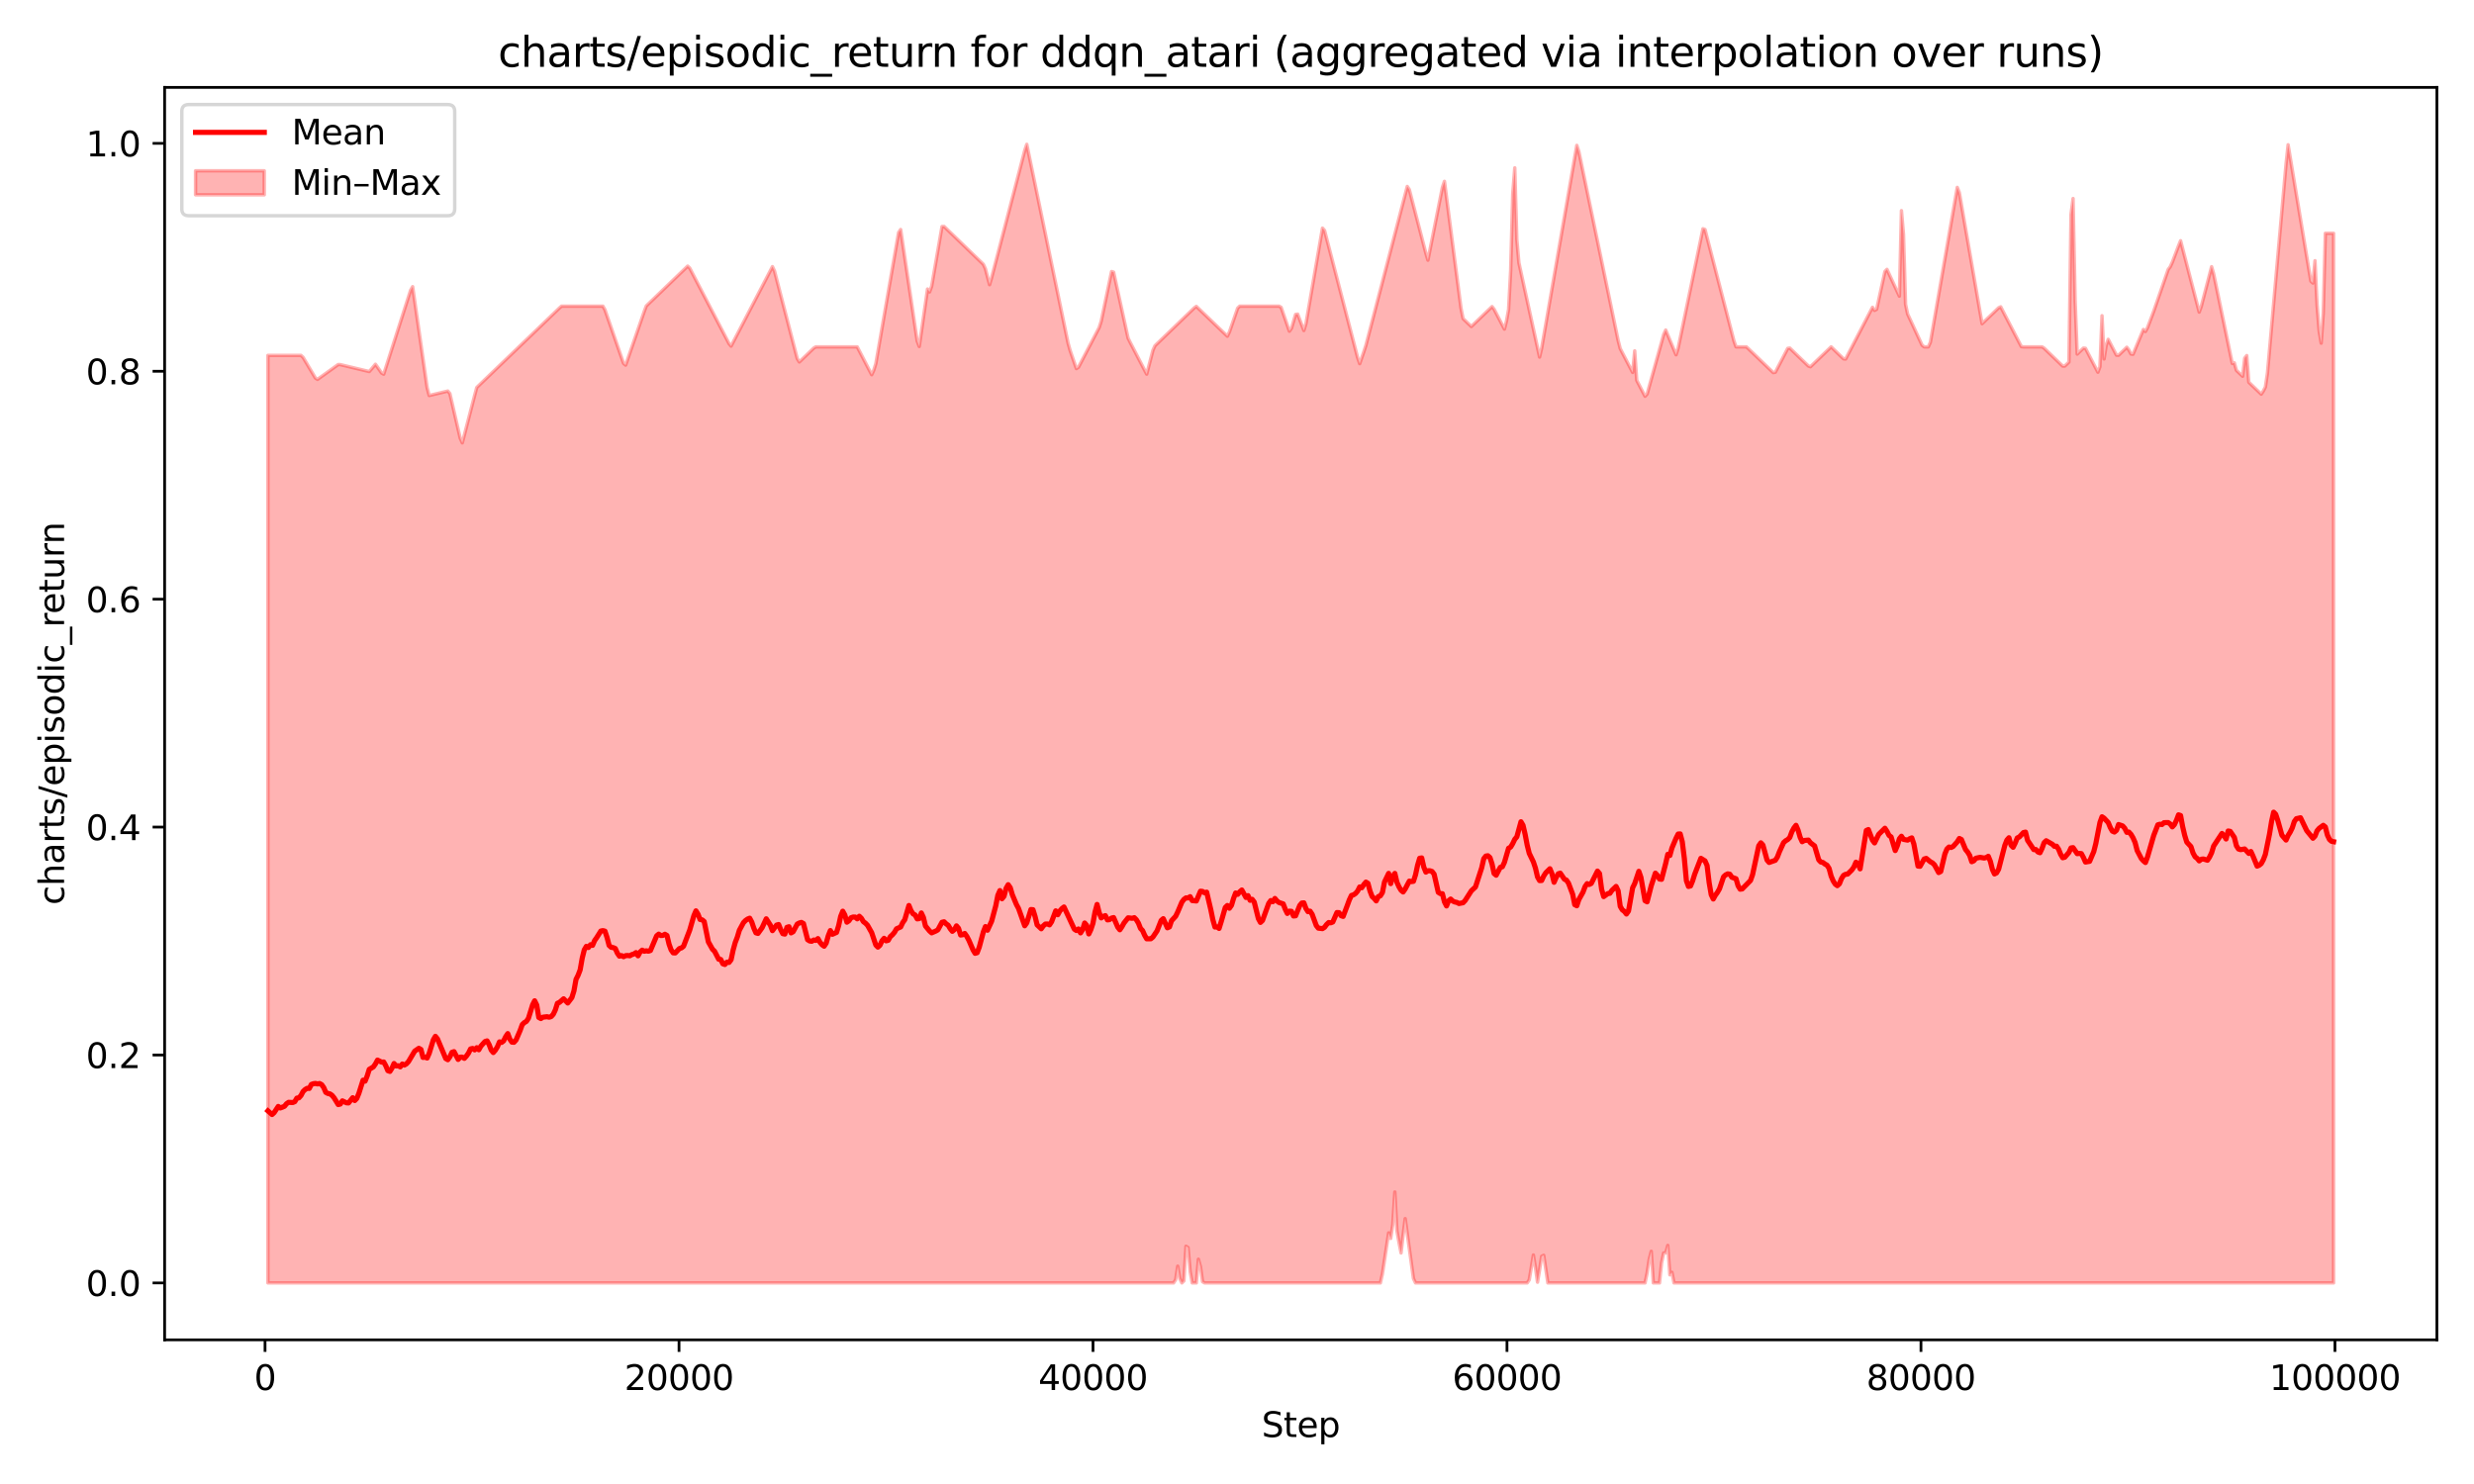 <?xml version="1.0" encoding="utf-8" standalone="no"?>
<!DOCTYPE svg PUBLIC "-//W3C//DTD SVG 1.1//EN"
  "http://www.w3.org/Graphics/SVG/1.1/DTD/svg11.dtd">
<svg xmlns:xlink="http://www.w3.org/1999/xlink" width="720pt" height="432pt" viewBox="0 0 720 432" xmlns="http://www.w3.org/2000/svg" version="1.1">
 <defs>
  <style type="text/css">*{stroke-linejoin: round; stroke-linecap: butt}</style>
 </defs>
 <g id="figure_1">
  <g id="patch_1">
   <path d="M 0 432 
L 720 432 
L 720 0 
L 0 0 
z
" style="fill: #ffffff"/>
  </g>
  <g id="axes_1">
   <g id="patch_2">
    <path d="M 47.911 390.04 
L 709.2 390.04 
L 709.2 25.44 
L 47.911 25.44 
z
" style="fill: #ffffff"/>
   </g>
   <g id="FillBetweenPolyCollection_1">
    <defs>
     <path id="m4f7649b265" d="M 77.97 -328.552 
L 77.97 -58.533 
L 78.572 -58.533 
L 79.173 -58.533 
L 79.775 -58.533 
L 80.377 -58.533 
L 80.979 -58.533 
L 81.58 -58.533 
L 82.182 -58.533 
L 82.784 -58.533 
L 83.386 -58.533 
L 83.988 -58.533 
L 84.589 -58.533 
L 85.191 -58.533 
L 85.793 -58.533 
L 86.395 -58.533 
L 86.996 -58.533 
L 87.598 -58.533 
L 88.2 -58.533 
L 88.802 -58.533 
L 89.404 -58.533 
L 90.005 -58.533 
L 90.607 -58.533 
L 91.209 -58.533 
L 91.811 -58.533 
L 92.412 -58.533 
L 93.014 -58.533 
L 93.616 -58.533 
L 94.218 -58.533 
L 94.819 -58.533 
L 95.421 -58.533 
L 96.023 -58.533 
L 96.625 -58.533 
L 97.227 -58.533 
L 97.828 -58.533 
L 98.43 -58.533 
L 99.032 -58.533 
L 99.634 -58.533 
L 100.235 -58.533 
L 100.837 -58.533 
L 101.439 -58.533 
L 102.041 -58.533 
L 102.643 -58.533 
L 103.244 -58.533 
L 103.846 -58.533 
L 104.448 -58.533 
L 105.05 -58.533 
L 105.651 -58.533 
L 106.253 -58.533 
L 106.855 -58.533 
L 107.457 -58.533 
L 108.058 -58.533 
L 108.66 -58.533 
L 109.262 -58.533 
L 109.864 -58.533 
L 110.466 -58.533 
L 111.067 -58.533 
L 111.669 -58.533 
L 112.271 -58.533 
L 112.873 -58.533 
L 113.474 -58.533 
L 114.076 -58.533 
L 114.678 -58.533 
L 115.28 -58.533 
L 115.882 -58.533 
L 116.483 -58.533 
L 117.085 -58.533 
L 117.687 -58.533 
L 118.289 -58.533 
L 118.89 -58.533 
L 119.492 -58.533 
L 120.094 -58.533 
L 120.696 -58.533 
L 121.298 -58.533 
L 121.899 -58.533 
L 122.501 -58.533 
L 123.103 -58.533 
L 123.705 -58.533 
L 124.306 -58.533 
L 124.908 -58.533 
L 125.51 -58.533 
L 126.112 -58.533 
L 126.713 -58.533 
L 127.315 -58.533 
L 127.917 -58.533 
L 128.519 -58.533 
L 129.121 -58.533 
L 129.722 -58.533 
L 130.324 -58.533 
L 130.926 -58.533 
L 131.528 -58.533 
L 132.129 -58.533 
L 132.731 -58.533 
L 133.333 -58.533 
L 133.935 -58.533 
L 134.537 -58.533 
L 135.138 -58.533 
L 135.74 -58.533 
L 136.342 -58.533 
L 136.944 -58.533 
L 137.545 -58.533 
L 138.147 -58.533 
L 138.749 -58.533 
L 139.351 -58.533 
L 139.952 -58.533 
L 140.554 -58.533 
L 141.156 -58.533 
L 141.758 -58.533 
L 142.36 -58.533 
L 142.961 -58.533 
L 143.563 -58.533 
L 144.165 -58.533 
L 144.767 -58.533 
L 145.368 -58.533 
L 145.97 -58.533 
L 146.572 -58.533 
L 147.174 -58.533 
L 147.776 -58.533 
L 148.377 -58.533 
L 148.979 -58.533 
L 149.581 -58.533 
L 150.183 -58.533 
L 150.784 -58.533 
L 151.386 -58.533 
L 151.988 -58.533 
L 152.59 -58.533 
L 153.191 -58.533 
L 153.793 -58.533 
L 154.395 -58.533 
L 154.997 -58.533 
L 155.599 -58.533 
L 156.2 -58.533 
L 156.802 -58.533 
L 157.404 -58.533 
L 158.006 -58.533 
L 158.607 -58.533 
L 159.209 -58.533 
L 159.811 -58.533 
L 160.413 -58.533 
L 161.015 -58.533 
L 161.616 -58.533 
L 162.218 -58.533 
L 162.82 -58.533 
L 163.422 -58.533 
L 164.023 -58.533 
L 164.625 -58.533 
L 165.227 -58.533 
L 165.829 -58.533 
L 166.431 -58.533 
L 167.032 -58.533 
L 167.634 -58.533 
L 168.236 -58.533 
L 168.838 -58.533 
L 169.439 -58.533 
L 170.041 -58.533 
L 170.643 -58.533 
L 171.245 -58.533 
L 171.846 -58.533 
L 172.448 -58.533 
L 173.05 -58.533 
L 173.652 -58.533 
L 174.254 -58.533 
L 174.855 -58.533 
L 175.457 -58.533 
L 176.059 -58.533 
L 176.661 -58.533 
L 177.262 -58.533 
L 177.864 -58.533 
L 178.466 -58.533 
L 179.068 -58.533 
L 179.67 -58.533 
L 180.271 -58.533 
L 180.873 -58.533 
L 181.475 -58.533 
L 182.077 -58.533 
L 182.678 -58.533 
L 183.28 -58.533 
L 183.882 -58.533 
L 184.484 -58.533 
L 185.085 -58.533 
L 185.687 -58.533 
L 186.289 -58.533 
L 186.891 -58.533 
L 187.493 -58.533 
L 188.094 -58.533 
L 188.696 -58.533 
L 189.298 -58.533 
L 189.9 -58.533 
L 190.501 -58.533 
L 191.103 -58.533 
L 191.705 -58.533 
L 192.307 -58.533 
L 192.909 -58.533 
L 193.51 -58.533 
L 194.112 -58.533 
L 194.714 -58.533 
L 195.316 -58.533 
L 195.917 -58.533 
L 196.519 -58.533 
L 197.121 -58.533 
L 197.723 -58.533 
L 198.325 -58.533 
L 198.926 -58.533 
L 199.528 -58.533 
L 200.13 -58.533 
L 200.732 -58.533 
L 201.333 -58.533 
L 201.935 -58.533 
L 202.537 -58.533 
L 203.139 -58.533 
L 203.74 -58.533 
L 204.342 -58.533 
L 204.944 -58.533 
L 205.546 -58.533 
L 206.148 -58.533 
L 206.749 -58.533 
L 207.351 -58.533 
L 207.953 -58.533 
L 208.555 -58.533 
L 209.156 -58.533 
L 209.758 -58.533 
L 210.36 -58.533 
L 210.962 -58.533 
L 211.564 -58.533 
L 212.165 -58.533 
L 212.767 -58.533 
L 213.369 -58.533 
L 213.971 -58.533 
L 214.572 -58.533 
L 215.174 -58.533 
L 215.776 -58.533 
L 216.378 -58.533 
L 216.979 -58.533 
L 217.581 -58.533 
L 218.183 -58.533 
L 218.785 -58.533 
L 219.387 -58.533 
L 219.988 -58.533 
L 220.59 -58.533 
L 221.192 -58.533 
L 221.794 -58.533 
L 222.395 -58.533 
L 222.997 -58.533 
L 223.599 -58.533 
L 224.201 -58.533 
L 224.803 -58.533 
L 225.404 -58.533 
L 226.006 -58.533 
L 226.608 -58.533 
L 227.21 -58.533 
L 227.811 -58.533 
L 228.413 -58.533 
L 229.015 -58.533 
L 229.617 -58.533 
L 230.218 -58.533 
L 230.82 -58.533 
L 231.422 -58.533 
L 232.024 -58.533 
L 232.626 -58.533 
L 233.227 -58.533 
L 233.829 -58.533 
L 234.431 -58.533 
L 235.033 -58.533 
L 235.634 -58.533 
L 236.236 -58.533 
L 236.838 -58.533 
L 237.44 -58.533 
L 238.042 -58.533 
L 238.643 -58.533 
L 239.245 -58.533 
L 239.847 -58.533 
L 240.449 -58.533 
L 241.05 -58.533 
L 241.652 -58.533 
L 242.254 -58.533 
L 242.856 -58.533 
L 243.458 -58.533 
L 244.059 -58.533 
L 244.661 -58.533 
L 245.263 -58.533 
L 245.865 -58.533 
L 246.466 -58.533 
L 247.068 -58.533 
L 247.67 -58.533 
L 248.272 -58.533 
L 248.873 -58.533 
L 249.475 -58.533 
L 250.077 -58.533 
L 250.679 -58.533 
L 251.281 -58.533 
L 251.882 -58.533 
L 252.484 -58.533 
L 253.086 -58.533 
L 253.688 -58.533 
L 254.289 -58.533 
L 254.891 -58.533 
L 255.493 -58.533 
L 256.095 -58.533 
L 256.697 -58.533 
L 257.298 -58.533 
L 257.9 -58.533 
L 258.502 -58.533 
L 259.104 -58.533 
L 259.705 -58.533 
L 260.307 -58.533 
L 260.909 -58.533 
L 261.511 -58.533 
L 262.112 -58.533 
L 262.714 -58.533 
L 263.316 -58.533 
L 263.918 -58.533 
L 264.52 -58.533 
L 265.121 -58.533 
L 265.723 -58.533 
L 266.325 -58.533 
L 266.927 -58.533 
L 267.528 -58.533 
L 268.13 -58.533 
L 268.732 -58.533 
L 269.334 -58.533 
L 269.936 -58.533 
L 270.537 -58.533 
L 271.139 -58.533 
L 271.741 -58.533 
L 272.343 -58.533 
L 272.944 -58.533 
L 273.546 -58.533 
L 274.148 -58.533 
L 274.75 -58.533 
L 275.351 -58.533 
L 275.953 -58.533 
L 276.555 -58.533 
L 277.157 -58.533 
L 277.759 -58.533 
L 278.36 -58.533 
L 278.962 -58.533 
L 279.564 -58.533 
L 280.166 -58.533 
L 280.767 -58.533 
L 281.369 -58.533 
L 281.971 -58.533 
L 282.573 -58.533 
L 283.175 -58.533 
L 283.776 -58.533 
L 284.378 -58.533 
L 284.98 -58.533 
L 285.582 -58.533 
L 286.183 -58.533 
L 286.785 -58.533 
L 287.387 -58.533 
L 287.989 -58.533 
L 288.591 -58.533 
L 289.192 -58.533 
L 289.794 -58.533 
L 290.396 -58.533 
L 290.998 -58.533 
L 291.599 -58.533 
L 292.201 -58.533 
L 292.803 -58.533 
L 293.405 -58.533 
L 294.006 -58.533 
L 294.608 -58.533 
L 295.21 -58.533 
L 295.812 -58.533 
L 296.414 -58.533 
L 297.015 -58.533 
L 297.617 -58.533 
L 298.219 -58.533 
L 298.821 -58.533 
L 299.422 -58.533 
L 300.024 -58.533 
L 300.626 -58.533 
L 301.228 -58.533 
L 301.83 -58.533 
L 302.431 -58.533 
L 303.033 -58.533 
L 303.635 -58.533 
L 304.237 -58.533 
L 304.838 -58.533 
L 305.44 -58.533 
L 306.042 -58.533 
L 306.644 -58.533 
L 307.245 -58.533 
L 307.847 -58.533 
L 308.449 -58.533 
L 309.051 -58.533 
L 309.653 -58.533 
L 310.254 -58.533 
L 310.856 -58.533 
L 311.458 -58.533 
L 312.06 -58.533 
L 312.661 -58.533 
L 313.263 -58.533 
L 313.865 -58.533 
L 314.467 -58.533 
L 315.069 -58.533 
L 315.67 -58.533 
L 316.272 -58.533 
L 316.874 -58.533 
L 317.476 -58.533 
L 318.077 -58.533 
L 318.679 -58.533 
L 319.281 -58.533 
L 319.883 -58.533 
L 320.484 -58.533 
L 321.086 -58.533 
L 321.688 -58.533 
L 322.29 -58.533 
L 322.892 -58.533 
L 323.493 -58.533 
L 324.095 -58.533 
L 324.697 -58.533 
L 325.299 -58.533 
L 325.9 -58.533 
L 326.502 -58.533 
L 327.104 -58.533 
L 327.706 -58.533 
L 328.308 -58.533 
L 328.909 -58.533 
L 329.511 -58.533 
L 330.113 -58.533 
L 330.715 -58.533 
L 331.316 -58.533 
L 331.918 -58.533 
L 332.52 -58.533 
L 333.122 -58.533 
L 333.724 -58.533 
L 334.325 -58.533 
L 334.927 -58.533 
L 335.529 -58.533 
L 336.131 -58.533 
L 336.732 -58.533 
L 337.334 -58.533 
L 337.936 -58.533 
L 338.538 -58.533 
L 339.139 -58.533 
L 339.741 -58.533 
L 340.343 -58.533 
L 340.945 -58.533 
L 341.547 -58.533 
L 342.148 -59.454 
L 342.75 -63.404 
L 343.352 -59.816 
L 343.954 -58.533 
L 344.555 -59.126 
L 345.157 -69.208 
L 345.759 -68.838 
L 346.361 -61.83 
L 346.963 -58.533 
L 347.564 -58.533 
L 348.166 -58.533 
L 348.768 -65.429 
L 349.37 -63.239 
L 349.971 -58.884 
L 350.573 -58.533 
L 351.175 -58.533 
L 351.777 -58.533 
L 352.378 -58.533 
L 352.98 -58.533 
L 353.582 -58.533 
L 354.184 -58.533 
L 354.786 -58.533 
L 355.387 -58.533 
L 355.989 -58.533 
L 356.591 -58.533 
L 357.193 -58.533 
L 357.794 -58.533 
L 358.396 -58.533 
L 358.998 -58.533 
L 359.6 -58.533 
L 360.202 -58.533 
L 360.803 -58.533 
L 361.405 -58.533 
L 362.007 -58.533 
L 362.609 -58.533 
L 363.21 -58.533 
L 363.812 -58.533 
L 364.414 -58.533 
L 365.016 -58.533 
L 365.617 -58.533 
L 366.219 -58.533 
L 366.821 -58.533 
L 367.423 -58.533 
L 368.025 -58.533 
L 368.626 -58.533 
L 369.228 -58.533 
L 369.83 -58.533 
L 370.432 -58.533 
L 371.033 -58.533 
L 371.635 -58.533 
L 372.237 -58.533 
L 372.839 -58.533 
L 373.441 -58.533 
L 374.042 -58.533 
L 374.644 -58.533 
L 375.246 -58.533 
L 375.848 -58.533 
L 376.449 -58.533 
L 377.051 -58.533 
L 377.653 -58.533 
L 378.255 -58.533 
L 378.857 -58.533 
L 379.458 -58.533 
L 380.06 -58.533 
L 380.662 -58.533 
L 381.264 -58.533 
L 381.865 -58.533 
L 382.467 -58.533 
L 383.069 -58.533 
L 383.671 -58.533 
L 384.272 -58.533 
L 384.874 -58.533 
L 385.476 -58.533 
L 386.078 -58.533 
L 386.68 -58.533 
L 387.281 -58.533 
L 387.883 -58.533 
L 388.485 -58.533 
L 389.087 -58.533 
L 389.688 -58.533 
L 390.29 -58.533 
L 390.892 -58.533 
L 391.494 -58.533 
L 392.096 -58.533 
L 392.697 -58.533 
L 393.299 -58.533 
L 393.901 -58.533 
L 394.503 -58.533 
L 395.104 -58.533 
L 395.706 -58.533 
L 396.308 -58.533 
L 396.91 -58.533 
L 397.511 -58.533 
L 398.113 -58.533 
L 398.715 -58.533 
L 399.317 -58.533 
L 399.919 -58.533 
L 400.52 -58.533 
L 401.122 -58.533 
L 401.724 -58.533 
L 402.326 -61.19 
L 402.927 -65.159 
L 403.529 -69.128 
L 404.131 -73.096 
L 404.733 -71.481 
L 405.335 -75.55 
L 405.936 -85.003 
L 406.538 -73.694 
L 407.14 -70.313 
L 407.742 -67.263 
L 408.343 -72.443 
L 408.945 -77.251 
L 409.547 -72.885 
L 410.149 -68.518 
L 410.75 -64.152 
L 411.352 -59.786 
L 411.954 -58.533 
L 412.556 -58.533 
L 413.158 -58.533 
L 413.759 -58.533 
L 414.361 -58.533 
L 414.963 -58.533 
L 415.565 -58.533 
L 416.166 -58.533 
L 416.768 -58.533 
L 417.37 -58.533 
L 417.972 -58.533 
L 418.574 -58.533 
L 419.175 -58.533 
L 419.777 -58.533 
L 420.379 -58.533 
L 420.981 -58.533 
L 421.582 -58.533 
L 422.184 -58.533 
L 422.786 -58.533 
L 423.388 -58.533 
L 423.99 -58.533 
L 424.591 -58.533 
L 425.193 -58.533 
L 425.795 -58.533 
L 426.397 -58.533 
L 426.998 -58.533 
L 427.6 -58.533 
L 428.202 -58.533 
L 428.804 -58.533 
L 429.405 -58.533 
L 430.007 -58.533 
L 430.609 -58.533 
L 431.211 -58.533 
L 431.813 -58.533 
L 432.414 -58.533 
L 433.016 -58.533 
L 433.618 -58.533 
L 434.22 -58.533 
L 434.821 -58.533 
L 435.423 -58.533 
L 436.025 -58.533 
L 436.627 -58.533 
L 437.229 -58.533 
L 437.83 -58.533 
L 438.432 -58.533 
L 439.034 -58.533 
L 439.636 -58.533 
L 440.237 -58.533 
L 440.839 -58.533 
L 441.441 -58.533 
L 442.043 -58.533 
L 442.644 -58.533 
L 443.246 -58.533 
L 443.848 -58.533 
L 444.45 -58.533 
L 445.052 -59.42 
L 445.653 -63.038 
L 446.255 -66.656 
L 446.857 -62.957 
L 447.459 -58.74 
L 448.06 -62.306 
L 448.662 -66.275 
L 449.264 -66.572 
L 449.866 -62.521 
L 450.468 -58.533 
L 451.069 -58.533 
L 451.671 -58.533 
L 452.273 -58.533 
L 452.875 -58.533 
L 453.476 -58.533 
L 454.078 -58.533 
L 454.68 -58.533 
L 455.282 -58.533 
L 455.884 -58.533 
L 456.485 -58.533 
L 457.087 -58.533 
L 457.689 -58.533 
L 458.291 -58.533 
L 458.892 -58.533 
L 459.494 -58.533 
L 460.096 -58.533 
L 460.698 -58.533 
L 461.299 -58.533 
L 461.901 -58.533 
L 462.503 -58.533 
L 463.105 -58.533 
L 463.707 -58.533 
L 464.308 -58.533 
L 464.91 -58.533 
L 465.512 -58.533 
L 466.114 -58.533 
L 466.715 -58.533 
L 467.317 -58.533 
L 467.919 -58.533 
L 468.521 -58.533 
L 469.123 -58.533 
L 469.724 -58.533 
L 470.326 -58.533 
L 470.928 -58.533 
L 471.53 -58.533 
L 472.131 -58.533 
L 472.733 -58.533 
L 473.335 -58.533 
L 473.937 -58.533 
L 474.538 -58.533 
L 475.14 -58.533 
L 475.742 -58.533 
L 476.344 -58.533 
L 476.946 -58.533 
L 477.547 -58.533 
L 478.149 -58.533 
L 478.751 -58.533 
L 479.353 -61.405 
L 479.954 -65.36 
L 480.556 -67.74 
L 481.158 -58.533 
L 481.76 -58.533 
L 482.362 -58.533 
L 482.963 -58.533 
L 483.565 -64.342 
L 484.167 -67.263 
L 484.769 -67.263 
L 485.37 -69.453 
L 485.972 -60.885 
L 486.574 -61.618 
L 487.176 -58.533 
L 487.777 -58.533 
L 488.379 -58.533 
L 488.981 -58.533 
L 489.583 -58.533 
L 490.185 -58.533 
L 490.786 -58.533 
L 491.388 -58.533 
L 491.99 -58.533 
L 492.592 -58.533 
L 493.193 -58.533 
L 493.795 -58.533 
L 494.397 -58.533 
L 494.999 -58.533 
L 495.601 -58.533 
L 496.202 -58.533 
L 496.804 -58.533 
L 497.406 -58.533 
L 498.008 -58.533 
L 498.609 -58.533 
L 499.211 -58.533 
L 499.813 -58.533 
L 500.415 -58.533 
L 501.017 -58.533 
L 501.618 -58.533 
L 502.22 -58.533 
L 502.822 -58.533 
L 503.424 -58.533 
L 504.025 -58.533 
L 504.627 -58.533 
L 505.229 -58.533 
L 505.831 -58.533 
L 506.432 -58.533 
L 507.034 -58.533 
L 507.636 -58.533 
L 508.238 -58.533 
L 508.84 -58.533 
L 509.441 -58.533 
L 510.043 -58.533 
L 510.645 -58.533 
L 511.247 -58.533 
L 511.848 -58.533 
L 512.45 -58.533 
L 513.052 -58.533 
L 513.654 -58.533 
L 514.256 -58.533 
L 514.857 -58.533 
L 515.459 -58.533 
L 516.061 -58.533 
L 516.663 -58.533 
L 517.264 -58.533 
L 517.866 -58.533 
L 518.468 -58.533 
L 519.07 -58.533 
L 519.671 -58.533 
L 520.273 -58.533 
L 520.875 -58.533 
L 521.477 -58.533 
L 522.079 -58.533 
L 522.68 -58.533 
L 523.282 -58.533 
L 523.884 -58.533 
L 524.486 -58.533 
L 525.087 -58.533 
L 525.689 -58.533 
L 526.291 -58.533 
L 526.893 -58.533 
L 527.495 -58.533 
L 528.096 -58.533 
L 528.698 -58.533 
L 529.3 -58.533 
L 529.902 -58.533 
L 530.503 -58.533 
L 531.105 -58.533 
L 531.707 -58.533 
L 532.309 -58.533 
L 532.91 -58.533 
L 533.512 -58.533 
L 534.114 -58.533 
L 534.716 -58.533 
L 535.318 -58.533 
L 535.919 -58.533 
L 536.521 -58.533 
L 537.123 -58.533 
L 537.725 -58.533 
L 538.326 -58.533 
L 538.928 -58.533 
L 539.53 -58.533 
L 540.132 -58.533 
L 540.734 -58.533 
L 541.335 -58.533 
L 541.937 -58.533 
L 542.539 -58.533 
L 543.141 -58.533 
L 543.742 -58.533 
L 544.344 -58.533 
L 544.946 -58.533 
L 545.548 -58.533 
L 546.15 -58.533 
L 546.751 -58.533 
L 547.353 -58.533 
L 547.955 -58.533 
L 548.557 -58.533 
L 549.158 -58.533 
L 549.76 -58.533 
L 550.362 -58.533 
L 550.964 -58.533 
L 551.565 -58.533 
L 552.167 -58.533 
L 552.769 -58.533 
L 553.371 -58.533 
L 553.973 -58.533 
L 554.574 -58.533 
L 555.176 -58.533 
L 555.778 -58.533 
L 556.38 -58.533 
L 556.981 -58.533 
L 557.583 -58.533 
L 558.185 -58.533 
L 558.787 -58.533 
L 559.389 -58.533 
L 559.99 -58.533 
L 560.592 -58.533 
L 561.194 -58.533 
L 561.796 -58.533 
L 562.397 -58.533 
L 562.999 -58.533 
L 563.601 -58.533 
L 564.203 -58.533 
L 564.804 -58.533 
L 565.406 -58.533 
L 566.008 -58.533 
L 566.61 -58.533 
L 567.212 -58.533 
L 567.813 -58.533 
L 568.415 -58.533 
L 569.017 -58.533 
L 569.619 -58.533 
L 570.22 -58.533 
L 570.822 -58.533 
L 571.424 -58.533 
L 572.026 -58.533 
L 572.628 -58.533 
L 573.229 -58.533 
L 573.831 -58.533 
L 574.433 -58.533 
L 575.035 -58.533 
L 575.636 -58.533 
L 576.238 -58.533 
L 576.84 -58.533 
L 577.442 -58.533 
L 578.043 -58.533 
L 578.645 -58.533 
L 579.247 -58.533 
L 579.849 -58.533 
L 580.451 -58.533 
L 581.052 -58.533 
L 581.654 -58.533 
L 582.256 -58.533 
L 582.858 -58.533 
L 583.459 -58.533 
L 584.061 -58.533 
L 584.663 -58.533 
L 585.265 -58.533 
L 585.867 -58.533 
L 586.468 -58.533 
L 587.07 -58.533 
L 587.672 -58.533 
L 588.274 -58.533 
L 588.875 -58.533 
L 589.477 -58.533 
L 590.079 -58.533 
L 590.681 -58.533 
L 591.283 -58.533 
L 591.884 -58.533 
L 592.486 -58.533 
L 593.088 -58.533 
L 593.69 -58.533 
L 594.291 -58.533 
L 594.893 -58.533 
L 595.495 -58.533 
L 596.097 -58.533 
L 596.698 -58.533 
L 597.3 -58.533 
L 597.902 -58.533 
L 598.504 -58.533 
L 599.106 -58.533 
L 599.707 -58.533 
L 600.309 -58.533 
L 600.911 -58.533 
L 601.513 -58.533 
L 602.114 -58.533 
L 602.716 -58.533 
L 603.318 -58.533 
L 603.92 -58.533 
L 604.522 -58.533 
L 605.123 -58.533 
L 605.725 -58.533 
L 606.327 -58.533 
L 606.929 -58.533 
L 607.53 -58.533 
L 608.132 -58.533 
L 608.734 -58.533 
L 609.336 -58.533 
L 609.937 -58.533 
L 610.539 -58.533 
L 611.141 -58.533 
L 611.743 -58.533 
L 612.345 -58.533 
L 612.946 -58.533 
L 613.548 -58.533 
L 614.15 -58.533 
L 614.752 -58.533 
L 615.353 -58.533 
L 615.955 -58.533 
L 616.557 -58.533 
L 617.159 -58.533 
L 617.761 -58.533 
L 618.362 -58.533 
L 618.964 -58.533 
L 619.566 -58.533 
L 620.168 -58.533 
L 620.769 -58.533 
L 621.371 -58.533 
L 621.973 -58.533 
L 622.575 -58.533 
L 623.176 -58.533 
L 623.778 -58.533 
L 624.38 -58.533 
L 624.982 -58.533 
L 625.584 -58.533 
L 626.185 -58.533 
L 626.787 -58.533 
L 627.389 -58.533 
L 627.991 -58.533 
L 628.592 -58.533 
L 629.194 -58.533 
L 629.796 -58.533 
L 630.398 -58.533 
L 631 -58.533 
L 631.601 -58.533 
L 632.203 -58.533 
L 632.805 -58.533 
L 633.407 -58.533 
L 634.008 -58.533 
L 634.61 -58.533 
L 635.212 -58.533 
L 635.814 -58.533 
L 636.416 -58.533 
L 637.017 -58.533 
L 637.619 -58.533 
L 638.221 -58.533 
L 638.823 -58.533 
L 639.424 -58.533 
L 640.026 -58.533 
L 640.628 -58.533 
L 641.23 -58.533 
L 641.831 -58.533 
L 642.433 -58.533 
L 643.035 -58.533 
L 643.637 -58.533 
L 644.239 -58.533 
L 644.84 -58.533 
L 645.442 -58.533 
L 646.044 -58.533 
L 646.646 -58.533 
L 647.247 -58.533 
L 647.849 -58.533 
L 648.451 -58.533 
L 649.053 -58.533 
L 649.655 -58.533 
L 650.256 -58.533 
L 650.858 -58.533 
L 651.46 -58.533 
L 652.062 -58.533 
L 652.663 -58.533 
L 653.265 -58.533 
L 653.867 -58.533 
L 654.469 -58.533 
L 655.07 -58.533 
L 655.672 -58.533 
L 656.274 -58.533 
L 656.876 -58.533 
L 657.478 -58.533 
L 658.079 -58.533 
L 658.681 -58.533 
L 659.283 -58.533 
L 659.885 -58.533 
L 660.486 -58.533 
L 661.088 -58.533 
L 661.69 -58.533 
L 662.292 -58.533 
L 662.894 -58.533 
L 663.495 -58.533 
L 664.097 -58.533 
L 664.699 -58.533 
L 665.301 -58.533 
L 665.902 -58.533 
L 666.504 -58.533 
L 667.106 -58.533 
L 667.708 -58.533 
L 668.309 -58.533 
L 668.911 -58.533 
L 669.513 -58.533 
L 670.115 -58.533 
L 670.717 -58.533 
L 671.318 -58.533 
L 671.92 -58.533 
L 672.522 -58.533 
L 673.124 -58.533 
L 673.725 -58.533 
L 674.327 -58.533 
L 674.929 -58.533 
L 675.531 -58.533 
L 676.133 -58.533 
L 676.734 -58.533 
L 677.336 -58.533 
L 677.938 -58.533 
L 678.54 -58.533 
L 679.141 -58.533 
L 679.141 -364.081 
L 679.141 -364.081 
L 678.54 -364.081 
L 677.938 -364.081 
L 677.336 -364.081 
L 676.734 -364.081 
L 676.133 -340.849 
L 675.531 -332.102 
L 674.929 -335.712 
L 674.327 -343.363 
L 673.725 -356.107 
L 673.124 -349.601 
L 672.522 -350.152 
L 671.92 -353.762 
L 671.318 -357.372 
L 670.717 -360.983 
L 670.115 -364.593 
L 669.513 -368.203 
L 668.911 -371.813 
L 668.309 -375.423 
L 667.708 -379.033 
L 667.106 -382.643 
L 666.504 -386.253 
L 665.902 -389.863 
L 665.301 -384.271 
L 664.699 -377.507 
L 664.097 -370.742 
L 663.495 -363.977 
L 662.894 -357.213 
L 662.292 -350.448 
L 661.69 -343.684 
L 661.088 -336.919 
L 660.486 -330.154 
L 659.885 -323.39 
L 659.283 -319.324 
L 658.681 -318.171 
L 658.079 -317.259 
L 657.478 -317.837 
L 656.876 -318.415 
L 656.274 -318.994 
L 655.672 -319.572 
L 655.07 -320.15 
L 654.469 -320.727 
L 653.867 -328.5 
L 653.265 -327.734 
L 652.663 -322.461 
L 652.062 -323.039 
L 651.46 -323.617 
L 650.858 -324.195 
L 650.256 -326.375 
L 649.655 -326.194 
L 649.053 -329.093 
L 648.451 -331.993 
L 647.849 -334.892 
L 647.247 -337.792 
L 646.646 -340.691 
L 646.044 -343.59 
L 645.442 -346.49 
L 644.84 -349.389 
L 644.239 -352.289 
L 643.637 -354.361 
L 643.035 -352.049 
L 642.433 -349.738 
L 641.831 -347.426 
L 641.23 -345.114 
L 640.628 -342.803 
L 640.026 -341.15 
L 639.424 -343.458 
L 638.823 -345.766 
L 638.221 -348.074 
L 637.619 -350.382 
L 637.017 -352.69 
L 636.416 -354.997 
L 635.814 -357.305 
L 635.212 -359.613 
L 634.61 -361.921 
L 634.008 -360.438 
L 633.407 -358.85 
L 632.805 -357.261 
L 632.203 -355.673 
L 631.601 -354.355 
L 631 -353.551 
L 630.398 -351.814 
L 629.796 -350.077 
L 629.194 -348.34 
L 628.592 -346.603 
L 627.991 -344.866 
L 627.389 -343.128 
L 626.787 -341.391 
L 626.185 -339.788 
L 625.584 -338.2 
L 624.982 -336.611 
L 624.38 -335.51 
L 623.778 -336.088 
L 623.176 -334.646 
L 622.575 -333.203 
L 621.973 -331.761 
L 621.371 -330.318 
L 620.769 -328.876 
L 620.168 -328.954 
L 619.566 -330.112 
L 618.964 -330.913 
L 618.362 -330.333 
L 617.761 -329.754 
L 617.159 -329.174 
L 616.557 -328.594 
L 615.955 -328.605 
L 615.353 -329.758 
L 614.752 -330.912 
L 614.15 -332.065 
L 613.548 -333.218 
L 612.946 -331.407 
L 612.345 -327.501 
L 611.743 -340.093 
L 611.141 -325.248 
L 610.539 -323.65 
L 609.937 -324.81 
L 609.336 -325.969 
L 608.734 -327.129 
L 608.132 -328.289 
L 607.53 -329.449 
L 606.929 -330.609 
L 606.327 -330.664 
L 605.725 -330.084 
L 605.123 -329.504 
L 604.522 -328.925 
L 603.92 -344.557 
L 603.318 -374.208 
L 602.716 -369.6 
L 602.114 -326.605 
L 601.513 -326.025 
L 600.911 -325.445 
L 600.309 -325.432 
L 599.707 -326.012 
L 599.106 -326.591 
L 598.504 -327.17 
L 597.902 -327.75 
L 597.3 -328.329 
L 596.698 -328.908 
L 596.097 -329.488 
L 595.495 -330.067 
L 594.893 -330.646 
L 594.291 -331.032 
L 593.69 -331.032 
L 593.088 -331.032 
L 592.486 -331.032 
L 591.884 -331.032 
L 591.283 -331.032 
L 590.681 -331.032 
L 590.079 -331.032 
L 589.477 -331.032 
L 588.875 -331.032 
L 588.274 -331.094 
L 587.672 -332.253 
L 587.07 -333.412 
L 586.468 -334.571 
L 585.867 -335.73 
L 585.265 -336.89 
L 584.663 -338.049 
L 584.061 -339.208 
L 583.459 -340.367 
L 582.858 -341.526 
L 582.256 -342.686 
L 581.654 -342.399 
L 581.052 -341.821 
L 580.451 -341.242 
L 579.849 -340.664 
L 579.247 -340.086 
L 578.645 -339.508 
L 578.043 -338.93 
L 577.442 -338.352 
L 576.84 -337.773 
L 576.238 -341.219 
L 575.636 -344.69 
L 575.035 -348.161 
L 574.433 -351.632 
L 573.831 -355.102 
L 573.229 -358.573 
L 572.628 -362.044 
L 572.026 -365.515 
L 571.424 -368.986 
L 570.822 -372.457 
L 570.22 -375.927 
L 569.619 -377.45 
L 569.017 -373.982 
L 568.415 -370.515 
L 567.813 -367.047 
L 567.212 -363.58 
L 566.61 -360.113 
L 566.008 -356.645 
L 565.406 -353.178 
L 564.804 -349.71 
L 564.203 -346.243 
L 563.601 -342.775 
L 562.999 -339.308 
L 562.397 -335.841 
L 561.796 -332.373 
L 561.194 -331.032 
L 560.592 -331.032 
L 559.99 -331.032 
L 559.389 -331.492 
L 558.787 -332.792 
L 558.185 -334.091 
L 557.583 -335.391 
L 556.981 -336.691 
L 556.38 -337.99 
L 555.778 -339.29 
L 555.176 -340.589 
L 554.574 -343.39 
L 553.973 -363.774 
L 553.371 -370.681 
L 552.769 -345.788 
L 552.167 -347.088 
L 551.565 -348.387 
L 550.964 -349.687 
L 550.362 -350.987 
L 549.76 -352.286 
L 549.158 -353.586 
L 548.557 -352.965 
L 547.955 -350.218 
L 547.353 -347.472 
L 546.751 -344.725 
L 546.15 -341.978 
L 545.548 -341.645 
L 544.946 -342.546 
L 544.344 -341.388 
L 543.742 -340.229 
L 543.141 -339.07 
L 542.539 -337.912 
L 541.937 -336.753 
L 541.335 -335.594 
L 540.734 -334.436 
L 540.132 -333.277 
L 539.53 -332.118 
L 538.928 -330.96 
L 538.326 -329.801 
L 537.725 -328.643 
L 537.123 -327.484 
L 536.521 -327.551 
L 535.919 -328.131 
L 535.318 -328.711 
L 534.716 -329.291 
L 534.114 -329.871 
L 533.512 -330.451 
L 532.91 -331.031 
L 532.309 -330.455 
L 531.707 -329.876 
L 531.105 -329.297 
L 530.503 -328.718 
L 529.902 -328.139 
L 529.3 -327.56 
L 528.698 -326.981 
L 528.096 -326.402 
L 527.495 -325.823 
L 526.893 -325.244 
L 526.291 -325.462 
L 525.689 -326.042 
L 525.087 -326.621 
L 524.486 -327.2 
L 523.884 -327.78 
L 523.282 -328.359 
L 522.68 -328.938 
L 522.079 -329.518 
L 521.477 -330.097 
L 520.875 -330.676 
L 520.273 -330.586 
L 519.671 -329.43 
L 519.07 -328.274 
L 518.468 -327.117 
L 517.866 -325.961 
L 517.264 -324.805 
L 516.663 -323.648 
L 516.061 -323.539 
L 515.459 -324.117 
L 514.857 -324.695 
L 514.256 -325.273 
L 513.654 -325.851 
L 513.052 -326.43 
L 512.45 -327.01 
L 511.848 -327.59 
L 511.247 -328.17 
L 510.645 -328.75 
L 510.043 -329.33 
L 509.441 -329.91 
L 508.84 -330.49 
L 508.238 -331.032 
L 507.636 -331.032 
L 507.034 -331.032 
L 506.432 -331.032 
L 505.831 -331.032 
L 505.229 -331.032 
L 504.627 -332.767 
L 504.025 -335.083 
L 503.424 -337.399 
L 502.822 -339.715 
L 502.22 -342.031 
L 501.618 -344.347 
L 501.017 -346.664 
L 500.415 -348.98 
L 499.813 -351.296 
L 499.211 -353.612 
L 498.609 -355.928 
L 498.008 -358.244 
L 497.406 -360.56 
L 496.804 -362.877 
L 496.202 -365.193 
L 495.601 -365.409 
L 494.999 -362.514 
L 494.397 -359.619 
L 493.795 -356.724 
L 493.193 -353.828 
L 492.592 -350.933 
L 491.99 -348.038 
L 491.388 -345.143 
L 490.786 -342.248 
L 490.185 -339.353 
L 489.583 -336.457 
L 488.981 -333.562 
L 488.379 -330.667 
L 487.777 -328.718 
L 487.176 -330.16 
L 486.574 -331.602 
L 485.972 -333.043 
L 485.37 -334.485 
L 484.769 -335.926 
L 484.167 -334.614 
L 483.565 -332.447 
L 482.963 -330.281 
L 482.362 -328.115 
L 481.76 -325.949 
L 481.158 -323.783 
L 480.556 -321.617 
L 479.954 -319.451 
L 479.353 -317.285 
L 478.751 -316.647 
L 478.149 -317.804 
L 477.547 -318.96 
L 476.946 -320.117 
L 476.344 -321.273 
L 475.742 -329.867 
L 475.14 -323.586 
L 474.538 -324.742 
L 473.937 -325.898 
L 473.335 -327.055 
L 472.733 -328.211 
L 472.131 -329.367 
L 471.53 -330.524 
L 470.928 -332.886 
L 470.326 -335.779 
L 469.724 -338.673 
L 469.123 -341.567 
L 468.521 -344.461 
L 467.919 -347.354 
L 467.317 -350.248 
L 466.715 -353.142 
L 466.114 -356.036 
L 465.512 -358.929 
L 464.91 -361.823 
L 464.308 -364.717 
L 463.707 -367.611 
L 463.105 -370.504 
L 462.503 -373.398 
L 461.901 -376.292 
L 461.299 -379.186 
L 460.698 -382.079 
L 460.096 -384.973 
L 459.494 -387.867 
L 458.892 -389.684 
L 458.291 -386.211 
L 457.689 -382.739 
L 457.087 -379.266 
L 456.485 -375.794 
L 455.884 -372.321 
L 455.282 -368.849 
L 454.68 -365.376 
L 454.078 -361.904 
L 453.476 -358.431 
L 452.875 -354.959 
L 452.273 -351.486 
L 451.671 -348.014 
L 451.069 -344.541 
L 450.468 -341.069 
L 449.866 -337.596 
L 449.264 -334.124 
L 448.662 -330.651 
L 448.06 -328.057 
L 447.459 -330.801 
L 446.857 -333.545 
L 446.255 -336.288 
L 445.653 -339.032 
L 445.052 -341.776 
L 444.45 -344.519 
L 443.848 -347.263 
L 443.246 -350.007 
L 442.644 -352.75 
L 442.043 -355.494 
L 441.441 -362.321 
L 440.839 -383.139 
L 440.237 -375.553 
L 439.636 -353.163 
L 439.034 -341.897 
L 438.432 -338.583 
L 437.83 -336.197 
L 437.229 -337.355 
L 436.627 -338.512 
L 436.025 -339.67 
L 435.423 -340.827 
L 434.821 -341.985 
L 434.22 -342.749 
L 433.618 -342.17 
L 433.016 -341.591 
L 432.414 -341.012 
L 431.813 -340.433 
L 431.211 -339.854 
L 430.609 -339.275 
L 430.007 -338.696 
L 429.405 -338.117 
L 428.804 -337.538 
L 428.202 -336.959 
L 427.6 -337.519 
L 426.998 -338.099 
L 426.397 -338.679 
L 425.795 -339.259 
L 425.193 -342.284 
L 424.591 -346.9 
L 423.99 -351.516 
L 423.388 -356.132 
L 422.786 -360.747 
L 422.184 -365.363 
L 421.582 -369.979 
L 420.981 -374.594 
L 420.379 -379.21 
L 419.777 -377.464 
L 419.175 -374.435 
L 418.574 -371.406 
L 417.972 -368.377 
L 417.37 -365.348 
L 416.768 -362.319 
L 416.166 -359.29 
L 415.565 -356.261 
L 414.963 -358.282 
L 414.361 -360.598 
L 413.759 -362.914 
L 413.158 -365.231 
L 412.556 -367.547 
L 411.954 -369.863 
L 411.352 -372.179 
L 410.75 -374.495 
L 410.149 -376.811 
L 409.547 -377.72 
L 408.945 -375.406 
L 408.343 -373.092 
L 407.742 -370.779 
L 407.14 -368.465 
L 406.538 -366.151 
L 405.936 -363.837 
L 405.335 -361.523 
L 404.733 -359.209 
L 404.131 -356.895 
L 403.529 -354.581 
L 402.927 -352.268 
L 402.326 -349.954 
L 401.724 -347.64 
L 401.122 -345.326 
L 400.52 -343.012 
L 399.919 -340.698 
L 399.317 -338.384 
L 398.715 -336.07 
L 398.113 -333.757 
L 397.511 -331.443 
L 396.91 -329.605 
L 396.308 -327.871 
L 395.706 -326.136 
L 395.104 -327.928 
L 394.503 -330.24 
L 393.901 -332.551 
L 393.299 -334.863 
L 392.697 -337.175 
L 392.096 -339.486 
L 391.494 -341.798 
L 390.892 -344.11 
L 390.29 -346.421 
L 389.688 -348.733 
L 389.087 -351.044 
L 388.485 -353.356 
L 387.883 -355.668 
L 387.281 -357.979 
L 386.68 -360.291 
L 386.078 -362.602 
L 385.476 -364.914 
L 384.874 -365.597 
L 384.272 -362.118 
L 383.671 -358.639 
L 383.069 -355.159 
L 382.467 -351.68 
L 381.865 -348.201 
L 381.264 -344.721 
L 380.662 -341.242 
L 380.06 -337.763 
L 379.458 -335.791 
L 378.857 -337.382 
L 378.255 -338.973 
L 377.653 -340.564 
L 377.051 -340.465 
L 376.449 -338.445 
L 375.848 -336.424 
L 375.246 -335.588 
L 374.644 -337.324 
L 374.042 -339.06 
L 373.441 -340.796 
L 372.839 -342.533 
L 372.237 -342.88 
L 371.635 -342.88 
L 371.033 -342.88 
L 370.432 -342.88 
L 369.83 -342.88 
L 369.228 -342.88 
L 368.626 -342.88 
L 368.025 -342.88 
L 367.423 -342.88 
L 366.821 -342.88 
L 366.219 -342.88 
L 365.617 -342.88 
L 365.016 -342.88 
L 364.414 -342.88 
L 363.812 -342.88 
L 363.21 -342.88 
L 362.609 -342.88 
L 362.007 -342.88 
L 361.405 -342.88 
L 360.803 -342.88 
L 360.202 -342.31 
L 359.6 -340.576 
L 358.998 -338.841 
L 358.396 -337.106 
L 357.794 -335.372 
L 357.193 -334.135 
L 356.591 -334.713 
L 355.989 -335.291 
L 355.387 -335.868 
L 354.786 -336.446 
L 354.184 -337.024 
L 353.582 -337.602 
L 352.98 -338.18 
L 352.378 -338.758 
L 351.777 -339.336 
L 351.175 -339.914 
L 350.573 -340.492 
L 349.971 -341.07 
L 349.37 -341.648 
L 348.768 -342.225 
L 348.166 -342.803 
L 347.564 -342.377 
L 346.963 -341.797 
L 346.361 -341.217 
L 345.759 -340.637 
L 345.157 -340.058 
L 344.555 -339.478 
L 343.954 -338.898 
L 343.352 -338.318 
L 342.75 -337.738 
L 342.148 -337.158 
L 341.547 -336.578 
L 340.945 -335.998 
L 340.343 -335.418 
L 339.741 -334.839 
L 339.139 -334.259 
L 338.538 -333.679 
L 337.936 -333.099 
L 337.334 -332.519 
L 336.732 -331.939 
L 336.131 -331.359 
L 335.529 -330.024 
L 334.927 -327.711 
L 334.325 -325.398 
L 333.724 -323.086 
L 333.122 -324.231 
L 332.52 -325.39 
L 331.918 -326.549 
L 331.316 -327.707 
L 330.715 -328.866 
L 330.113 -330.025 
L 329.511 -331.183 
L 328.909 -332.342 
L 328.308 -333.557 
L 327.706 -336.302 
L 327.104 -339.047 
L 326.502 -341.792 
L 325.9 -344.537 
L 325.299 -347.283 
L 324.697 -350.028 
L 324.095 -352.773 
L 323.493 -352.955 
L 322.892 -350.071 
L 322.29 -347.186 
L 321.688 -344.301 
L 321.086 -341.416 
L 320.484 -338.531 
L 319.883 -336.641 
L 319.281 -335.488 
L 318.679 -334.335 
L 318.077 -333.182 
L 317.476 -332.028 
L 316.874 -330.875 
L 316.272 -329.722 
L 315.67 -328.568 
L 315.069 -327.415 
L 314.467 -326.262 
L 313.865 -325.109 
L 313.263 -324.704 
L 312.661 -326.439 
L 312.06 -328.174 
L 311.458 -329.91 
L 310.856 -332.055 
L 310.254 -334.952 
L 309.653 -337.849 
L 309.051 -340.745 
L 308.449 -343.642 
L 307.847 -346.538 
L 307.245 -349.435 
L 306.644 -352.332 
L 306.042 -355.228 
L 305.44 -358.125 
L 304.838 -361.021 
L 304.237 -363.918 
L 303.635 -366.815 
L 303.033 -369.711 
L 302.431 -372.608 
L 301.83 -375.504 
L 301.228 -378.401 
L 300.626 -381.298 
L 300.024 -384.194 
L 299.422 -387.091 
L 298.821 -389.987 
L 298.219 -388.185 
L 297.617 -385.873 
L 297.015 -383.56 
L 296.414 -381.247 
L 295.812 -378.934 
L 295.21 -376.622 
L 294.608 -374.309 
L 294.006 -371.996 
L 293.405 -369.683 
L 292.803 -367.371 
L 292.201 -365.058 
L 291.599 -362.745 
L 290.998 -360.432 
L 290.396 -358.12 
L 289.794 -355.807 
L 289.192 -353.494 
L 288.591 -351.181 
L 287.989 -349.122 
L 287.387 -351.439 
L 286.785 -353.756 
L 286.183 -355.065 
L 285.582 -355.645 
L 284.98 -356.224 
L 284.378 -356.804 
L 283.776 -357.384 
L 283.175 -357.964 
L 282.573 -358.544 
L 281.971 -359.124 
L 281.369 -359.704 
L 280.767 -360.284 
L 280.166 -360.863 
L 279.564 -361.443 
L 278.962 -362.023 
L 278.36 -362.603 
L 277.759 -363.183 
L 277.157 -363.763 
L 276.555 -364.343 
L 275.953 -364.923 
L 275.351 -365.503 
L 274.75 -366.082 
L 274.148 -366.057 
L 273.546 -362.586 
L 272.944 -359.115 
L 272.343 -355.644 
L 271.741 -352.173 
L 271.139 -348.703 
L 270.537 -347.01 
L 269.936 -347.861 
L 269.334 -343.68 
L 268.732 -339.5 
L 268.13 -335.319 
L 267.528 -331.139 
L 266.927 -332.731 
L 266.325 -336.788 
L 265.723 -340.846 
L 265.121 -344.903 
L 264.52 -348.96 
L 263.918 -353.017 
L 263.316 -357.074 
L 262.714 -361.132 
L 262.112 -365.189 
L 261.511 -364.293 
L 260.909 -360.826 
L 260.307 -357.359 
L 259.705 -353.891 
L 259.104 -350.424 
L 258.502 -346.956 
L 257.9 -343.489 
L 257.298 -340.021 
L 256.697 -336.554 
L 256.095 -333.087 
L 255.493 -329.619 
L 254.891 -326.152 
L 254.289 -324.21 
L 253.688 -322.922 
L 253.086 -324.081 
L 252.484 -325.241 
L 251.882 -326.401 
L 251.281 -327.561 
L 250.679 -328.72 
L 250.077 -329.88 
L 249.475 -331.032 
L 248.873 -331.032 
L 248.272 -331.032 
L 247.67 -331.032 
L 247.068 -331.032 
L 246.466 -331.032 
L 245.865 -331.032 
L 245.263 -331.032 
L 244.661 -331.032 
L 244.059 -331.032 
L 243.458 -331.032 
L 242.856 -331.032 
L 242.254 -331.032 
L 241.652 -331.032 
L 241.05 -331.032 
L 240.449 -331.032 
L 239.847 -331.032 
L 239.245 -331.032 
L 238.643 -331.032 
L 238.042 -331.032 
L 237.44 -331.032 
L 236.838 -330.693 
L 236.236 -330.113 
L 235.634 -329.533 
L 235.033 -328.953 
L 234.431 -328.373 
L 233.829 -327.793 
L 233.227 -327.213 
L 232.626 -326.634 
L 232.024 -327.626 
L 231.422 -329.943 
L 230.82 -332.26 
L 230.218 -334.578 
L 229.617 -336.895 
L 229.015 -339.212 
L 228.413 -341.529 
L 227.811 -343.847 
L 227.21 -346.164 
L 226.608 -348.481 
L 226.006 -350.799 
L 225.404 -353.116 
L 224.803 -354.376 
L 224.201 -353.22 
L 223.599 -352.063 
L 222.997 -350.907 
L 222.395 -349.75 
L 221.794 -348.594 
L 221.192 -347.438 
L 220.59 -346.281 
L 219.988 -345.125 
L 219.387 -343.969 
L 218.785 -342.812 
L 218.183 -341.656 
L 217.581 -340.499 
L 216.979 -339.343 
L 216.378 -338.187 
L 215.776 -337.03 
L 215.174 -335.874 
L 214.572 -334.718 
L 213.971 -333.561 
L 213.369 -332.405 
L 212.767 -331.248 
L 212.165 -331.973 
L 211.564 -333.131 
L 210.962 -334.288 
L 210.36 -335.446 
L 209.758 -336.603 
L 209.156 -337.761 
L 208.555 -338.918 
L 207.953 -340.076 
L 207.351 -341.233 
L 206.749 -342.391 
L 206.148 -343.548 
L 205.546 -344.706 
L 204.944 -345.863 
L 204.342 -347.021 
L 203.74 -348.178 
L 203.139 -349.336 
L 202.537 -350.493 
L 201.935 -351.651 
L 201.333 -352.808 
L 200.732 -353.966 
L 200.13 -354.53 
L 199.528 -353.951 
L 198.926 -353.372 
L 198.325 -352.793 
L 197.723 -352.214 
L 197.121 -351.635 
L 196.519 -351.056 
L 195.917 -350.477 
L 195.316 -349.898 
L 194.714 -349.319 
L 194.112 -348.74 
L 193.51 -348.161 
L 192.909 -347.582 
L 192.307 -347.003 
L 191.705 -346.424 
L 191.103 -345.844 
L 190.501 -345.265 
L 189.9 -344.686 
L 189.298 -344.107 
L 188.696 -343.528 
L 188.094 -342.949 
L 187.493 -341.351 
L 186.891 -339.614 
L 186.289 -337.877 
L 185.687 -336.139 
L 185.085 -334.402 
L 184.484 -332.665 
L 183.882 -330.928 
L 183.28 -329.191 
L 182.678 -327.454 
L 182.077 -325.717 
L 181.475 -326.217 
L 180.873 -327.951 
L 180.271 -329.685 
L 179.67 -331.419 
L 179.068 -333.152 
L 178.466 -334.886 
L 177.864 -336.62 
L 177.262 -338.353 
L 176.661 -340.087 
L 176.059 -341.821 
L 175.457 -342.88 
L 174.855 -342.88 
L 174.254 -342.88 
L 173.652 -342.88 
L 173.05 -342.88 
L 172.448 -342.88 
L 171.846 -342.88 
L 171.245 -342.88 
L 170.643 -342.88 
L 170.041 -342.88 
L 169.439 -342.88 
L 168.838 -342.88 
L 168.236 -342.88 
L 167.634 -342.88 
L 167.032 -342.88 
L 166.431 -342.88 
L 165.829 -342.88 
L 165.227 -342.88 
L 164.625 -342.88 
L 164.023 -342.88 
L 163.422 -342.88 
L 162.82 -342.355 
L 162.218 -341.776 
L 161.616 -341.197 
L 161.015 -340.618 
L 160.413 -340.04 
L 159.811 -339.461 
L 159.209 -338.882 
L 158.607 -338.303 
L 158.006 -337.725 
L 157.404 -337.146 
L 156.802 -336.567 
L 156.2 -335.988 
L 155.599 -335.41 
L 154.997 -334.831 
L 154.395 -334.252 
L 153.793 -333.673 
L 153.191 -333.095 
L 152.59 -332.516 
L 151.988 -331.937 
L 151.386 -331.358 
L 150.784 -330.78 
L 150.183 -330.201 
L 149.581 -329.622 
L 148.979 -329.043 
L 148.377 -328.465 
L 147.776 -327.886 
L 147.174 -327.307 
L 146.572 -326.728 
L 145.97 -326.15 
L 145.368 -325.571 
L 144.767 -324.992 
L 144.165 -324.413 
L 143.563 -323.835 
L 142.961 -323.256 
L 142.36 -322.677 
L 141.758 -322.098 
L 141.156 -321.52 
L 140.554 -320.941 
L 139.952 -320.362 
L 139.351 -319.783 
L 138.749 -319.205 
L 138.147 -316.953 
L 137.545 -314.642 
L 136.944 -312.33 
L 136.342 -310.019 
L 135.74 -307.707 
L 135.138 -305.395 
L 134.537 -303.084 
L 133.935 -304.441 
L 133.333 -307.04 
L 132.731 -309.64 
L 132.129 -312.239 
L 131.528 -314.838 
L 130.926 -317.438 
L 130.324 -318.168 
L 129.722 -318.023 
L 129.121 -317.879 
L 128.519 -317.734 
L 127.917 -317.59 
L 127.315 -317.446 
L 126.713 -317.301 
L 126.112 -317.157 
L 125.51 -317.012 
L 124.908 -316.868 
L 124.306 -319.186 
L 123.705 -323.381 
L 123.103 -327.576 
L 122.501 -331.77 
L 121.899 -335.965 
L 121.298 -340.16 
L 120.696 -344.355 
L 120.094 -348.55 
L 119.492 -347.504 
L 118.89 -345.625 
L 118.289 -343.745 
L 117.687 -341.866 
L 117.085 -339.987 
L 116.483 -338.107 
L 115.882 -336.228 
L 115.28 -334.348 
L 114.678 -332.469 
L 114.076 -330.59 
L 113.474 -328.71 
L 112.873 -326.831 
L 112.271 -324.952 
L 111.669 -323.072 
L 111.067 -323.398 
L 110.466 -324.263 
L 109.864 -325.128 
L 109.262 -325.971 
L 108.66 -325.247 
L 108.058 -324.524 
L 107.457 -323.847 
L 106.855 -323.991 
L 106.253 -324.135 
L 105.651 -324.28 
L 105.05 -324.424 
L 104.448 -324.568 
L 103.846 -324.712 
L 103.244 -324.857 
L 102.643 -325.001 
L 102.041 -325.145 
L 101.439 -325.289 
L 100.837 -325.434 
L 100.235 -325.578 
L 99.634 -325.722 
L 99.032 -325.866 
L 98.43 -325.892 
L 97.828 -325.459 
L 97.227 -325.026 
L 96.625 -324.593 
L 96.023 -324.16 
L 95.421 -323.727 
L 94.819 -323.294 
L 94.218 -322.861 
L 93.616 -322.428 
L 93.014 -321.995 
L 92.412 -321.562 
L 91.811 -321.936 
L 91.209 -322.946 
L 90.607 -323.955 
L 90.005 -324.965 
L 89.404 -325.975 
L 88.802 -326.985 
L 88.2 -327.994 
L 87.598 -328.552 
L 86.996 -328.552 
L 86.395 -328.552 
L 85.793 -328.552 
L 85.191 -328.552 
L 84.589 -328.552 
L 83.988 -328.552 
L 83.386 -328.552 
L 82.784 -328.552 
L 82.182 -328.552 
L 81.58 -328.552 
L 80.979 -328.552 
L 80.377 -328.552 
L 79.775 -328.552 
L 79.173 -328.552 
L 78.572 -328.552 
L 77.97 -328.552 
z
" style="stroke: #ff0000; stroke-opacity: 0.3"/>
    </defs>
    <g clip-path="url(#p5f52c983d0)">
     <use xlink:href="#m4f7649b265" x="0" y="432" style="fill: #ff0000; fill-opacity: 0.3; stroke: #ff0000; stroke-opacity: 0.3"/>
    </g>
   </g>
   <g id="matplotlib.axis_1">
    <g id="xtick_1">
     <g id="line2d_1">
      <defs>
       <path id="m27c0539ff2" d="M 0 0 
L 0 3.5 
" style="stroke: #000000; stroke-width: 0.8"/>
      </defs>
      <g>
       <use xlink:href="#m27c0539ff2" x="77.132" y="390.04" style="stroke: #000000; stroke-width: 0.8"/>
      </g>
     </g>
     <g id="text_1">
      <!-- 0 -->
      <g transform="translate(73.951 404.638) scale(0.1 -0.1)">
       <defs>
        <path id="DejaVuSans-30" d="M 2034 4250 
Q 1547 4250 1301 3770 
Q 1056 3291 1056 2328 
Q 1056 1369 1301 889 
Q 1547 409 2034 409 
Q 2525 409 2770 889 
Q 3016 1369 3016 2328 
Q 3016 3291 2770 3770 
Q 2525 4250 2034 4250 
z
M 2034 4750 
Q 2819 4750 3233 4129 
Q 3647 3509 3647 2328 
Q 3647 1150 3233 529 
Q 2819 -91 2034 -91 
Q 1250 -91 836 529 
Q 422 1150 422 2328 
Q 422 3509 836 4129 
Q 1250 4750 2034 4750 
z
" transform="scale(0.016)"/>
       </defs>
       <use xlink:href="#DejaVuSans-30"/>
      </g>
     </g>
    </g>
    <g id="xtick_2">
     <g id="line2d_2">
      <g>
       <use xlink:href="#m27c0539ff2" x="197.613" y="390.04" style="stroke: #000000; stroke-width: 0.8"/>
      </g>
     </g>
     <g id="text_2">
      <!-- 20000 -->
      <g transform="translate(181.706 404.638) scale(0.1 -0.1)">
       <defs>
        <path id="DejaVuSans-32" d="M 1228 531 
L 3431 531 
L 3431 0 
L 469 0 
L 469 531 
Q 828 903 1448 1529 
Q 2069 2156 2228 2338 
Q 2531 2678 2651 2914 
Q 2772 3150 2772 3378 
Q 2772 3750 2511 3984 
Q 2250 4219 1831 4219 
Q 1534 4219 1204 4116 
Q 875 4013 500 3803 
L 500 4441 
Q 881 4594 1212 4672 
Q 1544 4750 1819 4750 
Q 2544 4750 2975 4387 
Q 3406 4025 3406 3419 
Q 3406 3131 3298 2873 
Q 3191 2616 2906 2266 
Q 2828 2175 2409 1742 
Q 1991 1309 1228 531 
z
" transform="scale(0.016)"/>
       </defs>
       <use xlink:href="#DejaVuSans-32"/>
       <use xlink:href="#DejaVuSans-30" transform="translate(63.623 0)"/>
       <use xlink:href="#DejaVuSans-30" transform="translate(127.246 0)"/>
       <use xlink:href="#DejaVuSans-30" transform="translate(190.869 0)"/>
       <use xlink:href="#DejaVuSans-30" transform="translate(254.492 0)"/>
      </g>
     </g>
    </g>
    <g id="xtick_3">
     <g id="line2d_3">
      <g>
       <use xlink:href="#m27c0539ff2" x="318.093" y="390.04" style="stroke: #000000; stroke-width: 0.8"/>
      </g>
     </g>
     <g id="text_3">
      <!-- 40000 -->
      <g transform="translate(302.186 404.638) scale(0.1 -0.1)">
       <defs>
        <path id="DejaVuSans-34" d="M 2419 4116 
L 825 1625 
L 2419 1625 
L 2419 4116 
z
M 2253 4666 
L 3047 4666 
L 3047 1625 
L 3713 1625 
L 3713 1100 
L 3047 1100 
L 3047 0 
L 2419 0 
L 2419 1100 
L 313 1100 
L 313 1709 
L 2253 4666 
z
" transform="scale(0.016)"/>
       </defs>
       <use xlink:href="#DejaVuSans-34"/>
       <use xlink:href="#DejaVuSans-30" transform="translate(63.623 0)"/>
       <use xlink:href="#DejaVuSans-30" transform="translate(127.246 0)"/>
       <use xlink:href="#DejaVuSans-30" transform="translate(190.869 0)"/>
       <use xlink:href="#DejaVuSans-30" transform="translate(254.492 0)"/>
      </g>
     </g>
    </g>
    <g id="xtick_4">
     <g id="line2d_4">
      <g>
       <use xlink:href="#m27c0539ff2" x="438.573" y="390.04" style="stroke: #000000; stroke-width: 0.8"/>
      </g>
     </g>
     <g id="text_4">
      <!-- 60000 -->
      <g transform="translate(422.667 404.638) scale(0.1 -0.1)">
       <defs>
        <path id="DejaVuSans-36" d="M 2113 2584 
Q 1688 2584 1439 2293 
Q 1191 2003 1191 1497 
Q 1191 994 1439 701 
Q 1688 409 2113 409 
Q 2538 409 2786 701 
Q 3034 994 3034 1497 
Q 3034 2003 2786 2293 
Q 2538 2584 2113 2584 
z
M 3366 4563 
L 3366 3988 
Q 3128 4100 2886 4159 
Q 2644 4219 2406 4219 
Q 1781 4219 1451 3797 
Q 1122 3375 1075 2522 
Q 1259 2794 1537 2939 
Q 1816 3084 2150 3084 
Q 2853 3084 3261 2657 
Q 3669 2231 3669 1497 
Q 3669 778 3244 343 
Q 2819 -91 2113 -91 
Q 1303 -91 875 529 
Q 447 1150 447 2328 
Q 447 3434 972 4092 
Q 1497 4750 2381 4750 
Q 2619 4750 2861 4703 
Q 3103 4656 3366 4563 
z
" transform="scale(0.016)"/>
       </defs>
       <use xlink:href="#DejaVuSans-36"/>
       <use xlink:href="#DejaVuSans-30" transform="translate(63.623 0)"/>
       <use xlink:href="#DejaVuSans-30" transform="translate(127.246 0)"/>
       <use xlink:href="#DejaVuSans-30" transform="translate(190.869 0)"/>
       <use xlink:href="#DejaVuSans-30" transform="translate(254.492 0)"/>
      </g>
     </g>
    </g>
    <g id="xtick_5">
     <g id="line2d_5">
      <g>
       <use xlink:href="#m27c0539ff2" x="559.053" y="390.04" style="stroke: #000000; stroke-width: 0.8"/>
      </g>
     </g>
     <g id="text_5">
      <!-- 80000 -->
      <g transform="translate(543.147 404.638) scale(0.1 -0.1)">
       <defs>
        <path id="DejaVuSans-38" d="M 2034 2216 
Q 1584 2216 1326 1975 
Q 1069 1734 1069 1313 
Q 1069 891 1326 650 
Q 1584 409 2034 409 
Q 2484 409 2743 651 
Q 3003 894 3003 1313 
Q 3003 1734 2745 1975 
Q 2488 2216 2034 2216 
z
M 1403 2484 
Q 997 2584 770 2862 
Q 544 3141 544 3541 
Q 544 4100 942 4425 
Q 1341 4750 2034 4750 
Q 2731 4750 3128 4425 
Q 3525 4100 3525 3541 
Q 3525 3141 3298 2862 
Q 3072 2584 2669 2484 
Q 3125 2378 3379 2068 
Q 3634 1759 3634 1313 
Q 3634 634 3220 271 
Q 2806 -91 2034 -91 
Q 1263 -91 848 271 
Q 434 634 434 1313 
Q 434 1759 690 2068 
Q 947 2378 1403 2484 
z
M 1172 3481 
Q 1172 3119 1398 2916 
Q 1625 2713 2034 2713 
Q 2441 2713 2670 2916 
Q 2900 3119 2900 3481 
Q 2900 3844 2670 4047 
Q 2441 4250 2034 4250 
Q 1625 4250 1398 4047 
Q 1172 3844 1172 3481 
z
" transform="scale(0.016)"/>
       </defs>
       <use xlink:href="#DejaVuSans-38"/>
       <use xlink:href="#DejaVuSans-30" transform="translate(63.623 0)"/>
       <use xlink:href="#DejaVuSans-30" transform="translate(127.246 0)"/>
       <use xlink:href="#DejaVuSans-30" transform="translate(190.869 0)"/>
       <use xlink:href="#DejaVuSans-30" transform="translate(254.492 0)"/>
      </g>
     </g>
    </g>
    <g id="xtick_6">
     <g id="line2d_6">
      <g>
       <use xlink:href="#m27c0539ff2" x="679.533" y="390.04" style="stroke: #000000; stroke-width: 0.8"/>
      </g>
     </g>
     <g id="text_6">
      <!-- 100000 -->
      <g transform="translate(660.445 404.638) scale(0.1 -0.1)">
       <defs>
        <path id="DejaVuSans-31" d="M 794 531 
L 1825 531 
L 1825 4091 
L 703 3866 
L 703 4441 
L 1819 4666 
L 2450 4666 
L 2450 531 
L 3481 531 
L 3481 0 
L 794 0 
L 794 531 
z
" transform="scale(0.016)"/>
       </defs>
       <use xlink:href="#DejaVuSans-31"/>
       <use xlink:href="#DejaVuSans-30" transform="translate(63.623 0)"/>
       <use xlink:href="#DejaVuSans-30" transform="translate(127.246 0)"/>
       <use xlink:href="#DejaVuSans-30" transform="translate(190.869 0)"/>
       <use xlink:href="#DejaVuSans-30" transform="translate(254.492 0)"/>
       <use xlink:href="#DejaVuSans-30" transform="translate(318.115 0)"/>
      </g>
     </g>
    </g>
    <g id="text_7">
     <!-- Step -->
     <g transform="translate(367.17 418.317) scale(0.1 -0.1)">
      <defs>
       <path id="DejaVuSans-53" d="M 3425 4513 
L 3425 3897 
Q 3066 4069 2747 4153 
Q 2428 4238 2131 4238 
Q 1616 4238 1336 4038 
Q 1056 3838 1056 3469 
Q 1056 3159 1242 3001 
Q 1428 2844 1947 2747 
L 2328 2669 
Q 3034 2534 3370 2195 
Q 3706 1856 3706 1288 
Q 3706 609 3251 259 
Q 2797 -91 1919 -91 
Q 1588 -91 1214 -16 
Q 841 59 441 206 
L 441 856 
Q 825 641 1194 531 
Q 1563 422 1919 422 
Q 2459 422 2753 634 
Q 3047 847 3047 1241 
Q 3047 1584 2836 1778 
Q 2625 1972 2144 2069 
L 1759 2144 
Q 1053 2284 737 2584 
Q 422 2884 422 3419 
Q 422 4038 858 4394 
Q 1294 4750 2059 4750 
Q 2388 4750 2728 4690 
Q 3069 4631 3425 4513 
z
" transform="scale(0.016)"/>
       <path id="DejaVuSans-74" d="M 1172 4494 
L 1172 3500 
L 2356 3500 
L 2356 3053 
L 1172 3053 
L 1172 1153 
Q 1172 725 1289 603 
Q 1406 481 1766 481 
L 2356 481 
L 2356 0 
L 1766 0 
Q 1100 0 847 248 
Q 594 497 594 1153 
L 594 3053 
L 172 3053 
L 172 3500 
L 594 3500 
L 594 4494 
L 1172 4494 
z
" transform="scale(0.016)"/>
       <path id="DejaVuSans-65" d="M 3597 1894 
L 3597 1613 
L 953 1613 
Q 991 1019 1311 708 
Q 1631 397 2203 397 
Q 2534 397 2845 478 
Q 3156 559 3463 722 
L 3463 178 
Q 3153 47 2828 -22 
Q 2503 -91 2169 -91 
Q 1331 -91 842 396 
Q 353 884 353 1716 
Q 353 2575 817 3079 
Q 1281 3584 2069 3584 
Q 2775 3584 3186 3129 
Q 3597 2675 3597 1894 
z
M 3022 2063 
Q 3016 2534 2758 2815 
Q 2500 3097 2075 3097 
Q 1594 3097 1305 2825 
Q 1016 2553 972 2059 
L 3022 2063 
z
" transform="scale(0.016)"/>
       <path id="DejaVuSans-70" d="M 1159 525 
L 1159 -1331 
L 581 -1331 
L 581 3500 
L 1159 3500 
L 1159 2969 
Q 1341 3281 1617 3432 
Q 1894 3584 2278 3584 
Q 2916 3584 3314 3078 
Q 3713 2572 3713 1747 
Q 3713 922 3314 415 
Q 2916 -91 2278 -91 
Q 1894 -91 1617 61 
Q 1341 213 1159 525 
z
M 3116 1747 
Q 3116 2381 2855 2742 
Q 2594 3103 2138 3103 
Q 1681 3103 1420 2742 
Q 1159 2381 1159 1747 
Q 1159 1113 1420 752 
Q 1681 391 2138 391 
Q 2594 391 2855 752 
Q 3116 1113 3116 1747 
z
" transform="scale(0.016)"/>
      </defs>
      <use xlink:href="#DejaVuSans-53"/>
      <use xlink:href="#DejaVuSans-74" transform="translate(63.477 0)"/>
      <use xlink:href="#DejaVuSans-65" transform="translate(102.686 0)"/>
      <use xlink:href="#DejaVuSans-70" transform="translate(164.209 0)"/>
     </g>
    </g>
   </g>
   <g id="matplotlib.axis_2">
    <g id="ytick_1">
     <g id="line2d_7">
      <defs>
       <path id="m2b45565ae8" d="M 0 0 
L -3.5 0 
" style="stroke: #000000; stroke-width: 0.8"/>
      </defs>
      <g>
       <use xlink:href="#m2b45565ae8" x="47.911" y="373.467" style="stroke: #000000; stroke-width: 0.8"/>
      </g>
     </g>
     <g id="text_8">
      <!-- 0.0 -->
      <g transform="translate(25.008 377.266) scale(0.1 -0.1)">
       <defs>
        <path id="DejaVuSans-2e" d="M 684 794 
L 1344 794 
L 1344 0 
L 684 0 
L 684 794 
z
" transform="scale(0.016)"/>
       </defs>
       <use xlink:href="#DejaVuSans-30"/>
       <use xlink:href="#DejaVuSans-2e" transform="translate(63.623 0)"/>
       <use xlink:href="#DejaVuSans-30" transform="translate(95.41 0)"/>
      </g>
     </g>
    </g>
    <g id="ytick_2">
     <g id="line2d_8">
      <g>
       <use xlink:href="#m2b45565ae8" x="47.911" y="307.12" style="stroke: #000000; stroke-width: 0.8"/>
      </g>
     </g>
     <g id="text_9">
      <!-- 0.2 -->
      <g transform="translate(25.008 310.919) scale(0.1 -0.1)">
       <use xlink:href="#DejaVuSans-30"/>
       <use xlink:href="#DejaVuSans-2e" transform="translate(63.623 0)"/>
       <use xlink:href="#DejaVuSans-32" transform="translate(95.41 0)"/>
      </g>
     </g>
    </g>
    <g id="ytick_3">
     <g id="line2d_9">
      <g>
       <use xlink:href="#m2b45565ae8" x="47.911" y="240.772" style="stroke: #000000; stroke-width: 0.8"/>
      </g>
     </g>
     <g id="text_10">
      <!-- 0.4 -->
      <g transform="translate(25.008 244.571) scale(0.1 -0.1)">
       <use xlink:href="#DejaVuSans-30"/>
       <use xlink:href="#DejaVuSans-2e" transform="translate(63.623 0)"/>
       <use xlink:href="#DejaVuSans-34" transform="translate(95.41 0)"/>
      </g>
     </g>
    </g>
    <g id="ytick_4">
     <g id="line2d_10">
      <g>
       <use xlink:href="#m2b45565ae8" x="47.911" y="174.424" style="stroke: #000000; stroke-width: 0.8"/>
      </g>
     </g>
     <g id="text_11">
      <!-- 0.6 -->
      <g transform="translate(25.008 178.223) scale(0.1 -0.1)">
       <use xlink:href="#DejaVuSans-30"/>
       <use xlink:href="#DejaVuSans-2e" transform="translate(63.623 0)"/>
       <use xlink:href="#DejaVuSans-36" transform="translate(95.41 0)"/>
      </g>
     </g>
    </g>
    <g id="ytick_5">
     <g id="line2d_11">
      <g>
       <use xlink:href="#m2b45565ae8" x="47.911" y="108.076" style="stroke: #000000; stroke-width: 0.8"/>
      </g>
     </g>
     <g id="text_12">
      <!-- 0.8 -->
      <g transform="translate(25.008 111.876) scale(0.1 -0.1)">
       <use xlink:href="#DejaVuSans-30"/>
       <use xlink:href="#DejaVuSans-2e" transform="translate(63.623 0)"/>
       <use xlink:href="#DejaVuSans-38" transform="translate(95.41 0)"/>
      </g>
     </g>
    </g>
    <g id="ytick_6">
     <g id="line2d_12">
      <g>
       <use xlink:href="#m2b45565ae8" x="47.911" y="41.729" style="stroke: #000000; stroke-width: 0.8"/>
      </g>
     </g>
     <g id="text_13">
      <!-- 1.0 -->
      <g transform="translate(25.008 45.528) scale(0.1 -0.1)">
       <use xlink:href="#DejaVuSans-31"/>
       <use xlink:href="#DejaVuSans-2e" transform="translate(63.623 0)"/>
       <use xlink:href="#DejaVuSans-30" transform="translate(95.41 0)"/>
      </g>
     </g>
    </g>
    <g id="text_14">
     <!-- charts/episodic_return -->
     <g transform="translate(18.65 263.428) rotate(-90) scale(0.1 -0.1)">
      <defs>
       <path id="DejaVuSans-63" d="M 3122 3366 
L 3122 2828 
Q 2878 2963 2633 3030 
Q 2388 3097 2138 3097 
Q 1578 3097 1268 2742 
Q 959 2388 959 1747 
Q 959 1106 1268 751 
Q 1578 397 2138 397 
Q 2388 397 2633 464 
Q 2878 531 3122 666 
L 3122 134 
Q 2881 22 2623 -34 
Q 2366 -91 2075 -91 
Q 1284 -91 818 406 
Q 353 903 353 1747 
Q 353 2603 823 3093 
Q 1294 3584 2113 3584 
Q 2378 3584 2631 3529 
Q 2884 3475 3122 3366 
z
" transform="scale(0.016)"/>
       <path id="DejaVuSans-68" d="M 3513 2113 
L 3513 0 
L 2938 0 
L 2938 2094 
Q 2938 2591 2744 2837 
Q 2550 3084 2163 3084 
Q 1697 3084 1428 2787 
Q 1159 2491 1159 1978 
L 1159 0 
L 581 0 
L 581 4863 
L 1159 4863 
L 1159 2956 
Q 1366 3272 1645 3428 
Q 1925 3584 2291 3584 
Q 2894 3584 3203 3211 
Q 3513 2838 3513 2113 
z
" transform="scale(0.016)"/>
       <path id="DejaVuSans-61" d="M 2194 1759 
Q 1497 1759 1228 1600 
Q 959 1441 959 1056 
Q 959 750 1161 570 
Q 1363 391 1709 391 
Q 2188 391 2477 730 
Q 2766 1069 2766 1631 
L 2766 1759 
L 2194 1759 
z
M 3341 1997 
L 3341 0 
L 2766 0 
L 2766 531 
Q 2569 213 2275 61 
Q 1981 -91 1556 -91 
Q 1019 -91 701 211 
Q 384 513 384 1019 
Q 384 1609 779 1909 
Q 1175 2209 1959 2209 
L 2766 2209 
L 2766 2266 
Q 2766 2663 2505 2880 
Q 2244 3097 1772 3097 
Q 1472 3097 1187 3025 
Q 903 2953 641 2809 
L 641 3341 
Q 956 3463 1253 3523 
Q 1550 3584 1831 3584 
Q 2591 3584 2966 3190 
Q 3341 2797 3341 1997 
z
" transform="scale(0.016)"/>
       <path id="DejaVuSans-72" d="M 2631 2963 
Q 2534 3019 2420 3045 
Q 2306 3072 2169 3072 
Q 1681 3072 1420 2755 
Q 1159 2438 1159 1844 
L 1159 0 
L 581 0 
L 581 3500 
L 1159 3500 
L 1159 2956 
Q 1341 3275 1631 3429 
Q 1922 3584 2338 3584 
Q 2397 3584 2469 3576 
Q 2541 3569 2628 3553 
L 2631 2963 
z
" transform="scale(0.016)"/>
       <path id="DejaVuSans-73" d="M 2834 3397 
L 2834 2853 
Q 2591 2978 2328 3040 
Q 2066 3103 1784 3103 
Q 1356 3103 1142 2972 
Q 928 2841 928 2578 
Q 928 2378 1081 2264 
Q 1234 2150 1697 2047 
L 1894 2003 
Q 2506 1872 2764 1633 
Q 3022 1394 3022 966 
Q 3022 478 2636 193 
Q 2250 -91 1575 -91 
Q 1294 -91 989 -36 
Q 684 19 347 128 
L 347 722 
Q 666 556 975 473 
Q 1284 391 1588 391 
Q 1994 391 2212 530 
Q 2431 669 2431 922 
Q 2431 1156 2273 1281 
Q 2116 1406 1581 1522 
L 1381 1569 
Q 847 1681 609 1914 
Q 372 2147 372 2553 
Q 372 3047 722 3315 
Q 1072 3584 1716 3584 
Q 2034 3584 2315 3537 
Q 2597 3491 2834 3397 
z
" transform="scale(0.016)"/>
       <path id="DejaVuSans-2f" d="M 1625 4666 
L 2156 4666 
L 531 -594 
L 0 -594 
L 1625 4666 
z
" transform="scale(0.016)"/>
       <path id="DejaVuSans-69" d="M 603 3500 
L 1178 3500 
L 1178 0 
L 603 0 
L 603 3500 
z
M 603 4863 
L 1178 4863 
L 1178 4134 
L 603 4134 
L 603 4863 
z
" transform="scale(0.016)"/>
       <path id="DejaVuSans-6f" d="M 1959 3097 
Q 1497 3097 1228 2736 
Q 959 2375 959 1747 
Q 959 1119 1226 758 
Q 1494 397 1959 397 
Q 2419 397 2687 759 
Q 2956 1122 2956 1747 
Q 2956 2369 2687 2733 
Q 2419 3097 1959 3097 
z
M 1959 3584 
Q 2709 3584 3137 3096 
Q 3566 2609 3566 1747 
Q 3566 888 3137 398 
Q 2709 -91 1959 -91 
Q 1206 -91 779 398 
Q 353 888 353 1747 
Q 353 2609 779 3096 
Q 1206 3584 1959 3584 
z
" transform="scale(0.016)"/>
       <path id="DejaVuSans-64" d="M 2906 2969 
L 2906 4863 
L 3481 4863 
L 3481 0 
L 2906 0 
L 2906 525 
Q 2725 213 2448 61 
Q 2172 -91 1784 -91 
Q 1150 -91 751 415 
Q 353 922 353 1747 
Q 353 2572 751 3078 
Q 1150 3584 1784 3584 
Q 2172 3584 2448 3432 
Q 2725 3281 2906 2969 
z
M 947 1747 
Q 947 1113 1208 752 
Q 1469 391 1925 391 
Q 2381 391 2643 752 
Q 2906 1113 2906 1747 
Q 2906 2381 2643 2742 
Q 2381 3103 1925 3103 
Q 1469 3103 1208 2742 
Q 947 2381 947 1747 
z
" transform="scale(0.016)"/>
       <path id="DejaVuSans-5f" d="M 3263 -1063 
L 3263 -1509 
L -63 -1509 
L -63 -1063 
L 3263 -1063 
z
" transform="scale(0.016)"/>
       <path id="DejaVuSans-75" d="M 544 1381 
L 544 3500 
L 1119 3500 
L 1119 1403 
Q 1119 906 1312 657 
Q 1506 409 1894 409 
Q 2359 409 2629 706 
Q 2900 1003 2900 1516 
L 2900 3500 
L 3475 3500 
L 3475 0 
L 2900 0 
L 2900 538 
Q 2691 219 2414 64 
Q 2138 -91 1772 -91 
Q 1169 -91 856 284 
Q 544 659 544 1381 
z
M 1991 3584 
L 1991 3584 
z
" transform="scale(0.016)"/>
       <path id="DejaVuSans-6e" d="M 3513 2113 
L 3513 0 
L 2938 0 
L 2938 2094 
Q 2938 2591 2744 2837 
Q 2550 3084 2163 3084 
Q 1697 3084 1428 2787 
Q 1159 2491 1159 1978 
L 1159 0 
L 581 0 
L 581 3500 
L 1159 3500 
L 1159 2956 
Q 1366 3272 1645 3428 
Q 1925 3584 2291 3584 
Q 2894 3584 3203 3211 
Q 3513 2838 3513 2113 
z
" transform="scale(0.016)"/>
      </defs>
      <use xlink:href="#DejaVuSans-63"/>
      <use xlink:href="#DejaVuSans-68" transform="translate(54.98 0)"/>
      <use xlink:href="#DejaVuSans-61" transform="translate(118.359 0)"/>
      <use xlink:href="#DejaVuSans-72" transform="translate(179.639 0)"/>
      <use xlink:href="#DejaVuSans-74" transform="translate(220.752 0)"/>
      <use xlink:href="#DejaVuSans-73" transform="translate(259.961 0)"/>
      <use xlink:href="#DejaVuSans-2f" transform="translate(312.061 0)"/>
      <use xlink:href="#DejaVuSans-65" transform="translate(345.752 0)"/>
      <use xlink:href="#DejaVuSans-70" transform="translate(407.275 0)"/>
      <use xlink:href="#DejaVuSans-69" transform="translate(470.752 0)"/>
      <use xlink:href="#DejaVuSans-73" transform="translate(498.535 0)"/>
      <use xlink:href="#DejaVuSans-6f" transform="translate(550.635 0)"/>
      <use xlink:href="#DejaVuSans-64" transform="translate(611.816 0)"/>
      <use xlink:href="#DejaVuSans-69" transform="translate(675.293 0)"/>
      <use xlink:href="#DejaVuSans-63" transform="translate(703.076 0)"/>
      <use xlink:href="#DejaVuSans-5f" transform="translate(758.057 0)"/>
      <use xlink:href="#DejaVuSans-72" transform="translate(808.057 0)"/>
      <use xlink:href="#DejaVuSans-65" transform="translate(846.92 0)"/>
      <use xlink:href="#DejaVuSans-74" transform="translate(908.443 0)"/>
      <use xlink:href="#DejaVuSans-75" transform="translate(947.652 0)"/>
      <use xlink:href="#DejaVuSans-72" transform="translate(1011.031 0)"/>
      <use xlink:href="#DejaVuSans-6e" transform="translate(1050.395 0)"/>
     </g>
    </g>
   </g>
   <g id="line2d_13">
    <path d="M 77.97 323.384 
L 79.173 324.445 
L 79.775 323.899 
L 80.979 322.089 
L 81.58 322.53 
L 82.784 322.054 
L 83.386 321.307 
L 83.988 320.891 
L 85.191 320.955 
L 85.793 320.691 
L 86.395 319.666 
L 86.996 319.575 
L 87.598 318.901 
L 88.2 317.749 
L 88.802 317.164 
L 89.404 316.811 
L 90.005 316.852 
L 90.607 315.689 
L 91.209 315.476 
L 91.811 315.397 
L 92.412 315.535 
L 93.014 315.424 
L 93.616 315.741 
L 94.218 316.595 
L 94.819 317.996 
L 95.421 318.314 
L 96.023 318.431 
L 96.625 318.847 
L 97.227 319.577 
L 98.43 321.542 
L 99.032 321.394 
L 99.634 320.469 
L 100.837 321.035 
L 101.439 321.066 
L 102.643 319.547 
L 103.244 320.369 
L 103.846 319.742 
L 104.448 318.253 
L 105.651 314.446 
L 106.253 314.72 
L 106.855 313.234 
L 107.457 311.3 
L 108.66 310.576 
L 109.262 309.716 
L 109.864 308.603 
L 111.067 309.196 
L 111.669 309.148 
L 112.271 310.245 
L 112.873 311.671 
L 113.474 311.889 
L 114.076 310.939 
L 114.678 309.593 
L 115.28 310.301 
L 115.882 310.243 
L 116.483 310.563 
L 117.085 309.749 
L 117.687 310.041 
L 118.289 309.681 
L 118.89 309.019 
L 120.696 305.989 
L 121.899 305.164 
L 122.501 305.501 
L 123.103 307.817 
L 123.705 307.758 
L 124.306 307.989 
L 124.908 306.632 
L 126.112 302.699 
L 126.713 301.682 
L 127.315 302.425 
L 129.722 308.145 
L 130.324 308.486 
L 130.926 307.643 
L 131.528 306.339 
L 132.129 306.145 
L 133.333 308.401 
L 133.935 307.75 
L 134.537 307.742 
L 135.138 308.089 
L 135.74 307.416 
L 136.342 306.576 
L 136.944 305.353 
L 137.545 305.211 
L 138.147 305.629 
L 138.749 304.994 
L 139.351 305.591 
L 139.952 304.532 
L 141.156 303.19 
L 141.758 303.012 
L 142.36 304.124 
L 142.961 305.682 
L 143.563 306.398 
L 144.165 305.707 
L 144.767 304.713 
L 145.368 303.298 
L 145.97 303.456 
L 146.572 302.998 
L 147.174 301.775 
L 147.776 300.888 
L 148.377 302.505 
L 148.979 303.371 
L 149.581 303.411 
L 150.183 302.749 
L 151.386 299.94 
L 151.988 298.264 
L 152.59 297.682 
L 153.191 297.338 
L 153.793 296.426 
L 154.997 292.524 
L 155.599 291.335 
L 156.2 292.56 
L 156.802 296.179 
L 157.404 296.505 
L 158.006 296.102 
L 159.209 295.966 
L 159.811 296.116 
L 160.413 295.933 
L 161.015 295.261 
L 161.616 293.997 
L 162.218 292.069 
L 162.82 291.796 
L 164.023 290.756 
L 165.227 291.98 
L 166.431 290.402 
L 167.032 288.457 
L 167.634 285.113 
L 168.236 283.911 
L 168.838 282.337 
L 169.439 278.928 
L 170.041 276.502 
L 170.643 275.489 
L 171.245 275.821 
L 171.846 275.02 
L 172.448 275.2 
L 173.05 273.806 
L 173.652 272.952 
L 174.855 271.04 
L 175.457 270.905 
L 176.059 271.066 
L 176.661 272.887 
L 177.262 275.205 
L 177.864 275.761 
L 178.466 275.858 
L 179.068 276.119 
L 179.67 277.48 
L 180.271 278.345 
L 180.873 278.177 
L 181.475 278.494 
L 182.077 278.194 
L 182.678 278.151 
L 183.28 278.236 
L 183.882 277.886 
L 184.484 277.714 
L 185.085 277.312 
L 185.687 278.241 
L 186.289 277.127 
L 186.891 276.602 
L 187.493 276.91 
L 188.094 276.787 
L 188.696 276.899 
L 189.298 276.7 
L 191.103 272.424 
L 191.705 271.934 
L 192.307 272.333 
L 192.909 272.306 
L 193.51 271.969 
L 194.112 272.33 
L 194.714 274.85 
L 195.316 276.517 
L 195.917 277.379 
L 196.519 277.406 
L 197.723 276.133 
L 198.325 275.942 
L 198.926 275.468 
L 200.732 270.743 
L 201.935 266.558 
L 202.537 265.152 
L 203.139 266.128 
L 203.74 267.662 
L 204.342 267.755 
L 204.944 268.264 
L 206.148 274.177 
L 207.351 276.324 
L 207.953 276.915 
L 209.156 279.239 
L 209.758 279.309 
L 210.36 280.558 
L 210.962 280.766 
L 211.564 280.092 
L 212.165 280.165 
L 212.767 279.378 
L 213.369 276.546 
L 213.971 274.366 
L 214.572 272.813 
L 215.174 270.801 
L 216.378 268.575 
L 216.979 267.954 
L 217.581 267.534 
L 218.183 267.291 
L 218.785 268.416 
L 219.387 270.192 
L 219.988 271.55 
L 220.59 271.727 
L 221.794 270.058 
L 222.997 267.468 
L 224.201 269.336 
L 224.803 270.918 
L 226.006 269.297 
L 226.608 269.13 
L 227.21 270.62 
L 227.811 271.792 
L 228.413 271.922 
L 229.015 269.956 
L 229.617 269.774 
L 230.218 271.571 
L 230.82 271.234 
L 232.024 268.998 
L 232.626 268.682 
L 233.227 268.514 
L 233.829 268.852 
L 235.033 273.545 
L 235.634 273.931 
L 236.236 274.01 
L 236.838 273.647 
L 237.44 273.759 
L 238.042 273.231 
L 238.643 274.305 
L 239.245 275.027 
L 239.847 275.448 
L 240.449 274.537 
L 241.05 272.405 
L 241.652 270.895 
L 242.254 271.976 
L 243.458 271.428 
L 244.059 269.495 
L 244.661 266.752 
L 245.263 265.256 
L 245.865 266.347 
L 246.466 268.454 
L 247.068 268.029 
L 247.67 267.162 
L 248.272 266.948 
L 248.873 266.953 
L 249.475 267.475 
L 250.077 266.722 
L 250.679 267.308 
L 251.281 268.305 
L 251.882 268.746 
L 252.484 269.368 
L 253.688 271.511 
L 254.891 275.105 
L 255.493 275.71 
L 256.095 275.165 
L 256.697 273.868 
L 257.298 273.148 
L 257.9 273.882 
L 258.502 273.721 
L 259.104 272.663 
L 259.705 272.123 
L 260.307 271.417 
L 260.909 270.375 
L 262.112 269.848 
L 262.714 268.579 
L 263.316 267.724 
L 264.52 263.59 
L 265.121 265.084 
L 265.723 266.023 
L 266.325 266.353 
L 266.927 267.487 
L 267.528 267.409 
L 268.13 265.765 
L 268.732 267.046 
L 269.334 269.563 
L 270.537 271.022 
L 271.139 271.558 
L 272.343 271.034 
L 272.944 270.689 
L 274.148 268.472 
L 274.75 268.329 
L 275.351 268.932 
L 275.953 269.355 
L 276.555 270.369 
L 277.157 271.114 
L 277.759 270.622 
L 278.36 269.524 
L 278.962 270.237 
L 279.564 272.192 
L 280.166 272.109 
L 280.767 271.732 
L 281.369 272.585 
L 281.971 273.727 
L 283.175 276.515 
L 283.776 277.513 
L 284.378 277.341 
L 284.98 275.749 
L 286.183 271.271 
L 286.785 269.735 
L 287.387 270.8 
L 288.591 268.167 
L 289.794 263.686 
L 290.396 260.627 
L 290.998 259.25 
L 291.599 261.633 
L 292.201 260.898 
L 292.803 258.587 
L 293.405 257.538 
L 294.006 258.393 
L 294.608 260.438 
L 295.812 263.317 
L 296.414 264.437 
L 298.219 269.499 
L 298.821 268.643 
L 300.024 264.765 
L 300.626 264.822 
L 301.228 266.768 
L 301.83 269.234 
L 303.033 270.372 
L 303.635 269.526 
L 304.237 268.996 
L 304.838 268.975 
L 305.44 269.235 
L 306.042 268.332 
L 307.245 265.151 
L 307.847 266.28 
L 308.449 265.172 
L 309.051 264.492 
L 309.653 264.029 
L 312.661 270.489 
L 313.263 270.883 
L 313.865 270.427 
L 314.467 271.571 
L 315.069 270.628 
L 315.67 268.689 
L 316.272 269.406 
L 316.874 271.875 
L 317.476 270.593 
L 318.077 268.768 
L 318.679 265.506 
L 319.281 263.288 
L 319.883 265.656 
L 320.484 267.204 
L 321.086 266.755 
L 321.688 266.541 
L 322.29 267.78 
L 322.892 267.71 
L 323.493 267.259 
L 324.095 267.111 
L 325.299 269.902 
L 325.9 270.668 
L 326.502 269.79 
L 327.104 268.696 
L 328.308 267.176 
L 329.511 267.32 
L 330.113 267.133 
L 330.715 267.751 
L 331.316 268.735 
L 331.918 270.258 
L 332.52 270.898 
L 333.122 272.254 
L 333.724 273.298 
L 334.927 273.281 
L 335.529 272.778 
L 336.732 270.988 
L 337.936 267.937 
L 338.538 267.429 
L 339.741 270.09 
L 340.343 269.826 
L 340.945 268.031 
L 342.148 266.726 
L 342.75 265.48 
L 343.954 262.625 
L 344.555 261.814 
L 345.157 261.373 
L 345.759 261.393 
L 346.361 261.024 
L 346.963 262.161 
L 348.166 262.276 
L 349.37 259.438 
L 349.971 259.496 
L 350.573 259.887 
L 351.175 259.714 
L 352.378 264.812 
L 352.98 267.758 
L 353.582 269.865 
L 354.184 269.828 
L 354.786 270.273 
L 355.387 268.342 
L 356.591 264.164 
L 357.193 263.593 
L 357.794 264.395 
L 358.396 263.54 
L 358.998 261.537 
L 359.6 259.947 
L 360.202 260.346 
L 360.803 259.601 
L 361.405 259.085 
L 362.609 261.254 
L 363.21 260.725 
L 363.812 262.079 
L 364.414 261.794 
L 365.016 262.595 
L 366.219 267.406 
L 366.821 268.521 
L 367.423 267.955 
L 369.228 262.976 
L 369.83 262.161 
L 370.432 262.488 
L 371.033 261.547 
L 371.635 262.279 
L 372.237 262.729 
L 373.441 263.123 
L 374.042 264.675 
L 374.644 265.906 
L 375.246 265.245 
L 375.848 265.293 
L 376.449 266.644 
L 377.051 266.583 
L 378.255 263.593 
L 378.857 262.881 
L 379.458 262.819 
L 380.06 264.449 
L 380.662 265.391 
L 381.264 265.242 
L 381.865 266.146 
L 383.069 269.425 
L 383.671 270.191 
L 384.874 270.326 
L 385.476 269.942 
L 386.078 269.135 
L 386.68 268.553 
L 387.281 268.643 
L 387.883 268.386 
L 389.087 265.643 
L 389.688 265.675 
L 390.29 266.567 
L 390.892 266.767 
L 392.096 263.59 
L 392.697 261.946 
L 393.299 260.673 
L 393.901 260.49 
L 394.503 260.086 
L 395.104 259.383 
L 395.706 258.195 
L 396.308 258.424 
L 396.91 257.496 
L 397.511 256.784 
L 398.113 257.147 
L 398.715 259.396 
L 399.317 260.975 
L 399.919 261.52 
L 400.52 262.249 
L 401.122 261.004 
L 401.724 260.775 
L 402.326 259.803 
L 402.927 256.744 
L 404.131 254.252 
L 404.733 257.221 
L 405.335 255.098 
L 405.936 254.26 
L 406.538 256.831 
L 407.14 258.162 
L 407.742 259.16 
L 408.343 259.653 
L 408.945 258.781 
L 410.149 256.502 
L 410.75 256.639 
L 411.352 256.55 
L 411.954 254.668 
L 412.556 251.879 
L 413.158 249.844 
L 413.759 249.748 
L 414.361 252.411 
L 414.963 253.875 
L 415.565 253.487 
L 416.166 253.49 
L 416.768 253.689 
L 417.37 254.482 
L 418.574 259.754 
L 419.175 260.133 
L 419.777 260.166 
L 420.379 262.549 
L 420.981 263.723 
L 421.582 262.214 
L 422.184 261.72 
L 422.786 262.305 
L 423.388 262.572 
L 423.99 262.696 
L 424.591 263.021 
L 425.795 262.789 
L 426.397 262.144 
L 428.202 259.317 
L 429.405 258.199 
L 431.211 252.628 
L 431.813 249.978 
L 432.414 249.203 
L 433.016 249.117 
L 433.618 249.642 
L 434.22 251.495 
L 434.821 254.285 
L 435.423 254.778 
L 436.627 252.489 
L 437.229 252.318 
L 437.83 251.027 
L 439.034 246.927 
L 439.636 246.591 
L 440.237 245.575 
L 440.839 244.316 
L 441.441 243.609 
L 442.644 239.217 
L 443.246 240.256 
L 443.848 242.856 
L 444.45 246.005 
L 445.052 248.41 
L 446.255 250.907 
L 446.857 252.711 
L 447.459 255.286 
L 448.06 256.341 
L 448.662 256.317 
L 449.264 255.01 
L 449.866 254.077 
L 451.069 252.897 
L 451.671 254.349 
L 452.273 256.835 
L 452.875 255.444 
L 453.476 254.373 
L 454.078 254.184 
L 455.282 255.945 
L 455.884 256.214 
L 456.485 257.12 
L 457.689 260.328 
L 458.291 263.36 
L 458.892 263.671 
L 459.494 261.857 
L 460.698 259.706 
L 461.299 258.083 
L 461.901 257.227 
L 462.503 257.473 
L 463.105 257.168 
L 464.91 253.583 
L 465.512 254.312 
L 466.114 258.887 
L 466.715 261.002 
L 467.919 260.133 
L 468.521 260.047 
L 469.123 259.182 
L 470.326 258.047 
L 470.928 259.309 
L 471.53 263.839 
L 472.131 264.866 
L 472.733 265.304 
L 473.335 266.075 
L 473.937 265.206 
L 475.14 258.426 
L 475.742 257.216 
L 476.946 253.648 
L 477.547 255.375 
L 478.751 262.199 
L 479.353 262.527 
L 480.556 257.83 
L 481.76 254.179 
L 482.362 254.821 
L 482.963 255.892 
L 483.565 255.969 
L 484.769 251.313 
L 485.37 248.693 
L 485.972 249.049 
L 486.574 246.873 
L 487.777 244.003 
L 488.379 242.797 
L 488.981 242.756 
L 489.583 245.023 
L 490.185 249.862 
L 490.786 256.397 
L 491.388 258.048 
L 491.99 257.903 
L 492.592 256.442 
L 493.193 254.51 
L 494.999 249.863 
L 496.202 250.608 
L 496.804 251.961 
L 497.406 256.934 
L 498.008 260.446 
L 498.609 261.705 
L 499.211 260.62 
L 499.813 259.792 
L 500.415 258.744 
L 501.618 255.21 
L 502.22 254.682 
L 502.822 254.391 
L 503.424 254.495 
L 504.025 255.381 
L 505.229 255.81 
L 505.831 257.866 
L 506.432 258.848 
L 507.034 258.768 
L 509.441 256.321 
L 510.043 254.622 
L 511.848 246.196 
L 512.45 245.353 
L 513.052 245.988 
L 514.256 250.377 
L 514.857 251.066 
L 516.663 250.434 
L 517.264 249.497 
L 517.866 247.931 
L 519.07 245.295 
L 519.671 244.75 
L 520.273 244.396 
L 520.875 243.792 
L 521.477 242.154 
L 522.079 241.027 
L 522.68 240.254 
L 523.282 241.649 
L 523.884 243.722 
L 524.486 245.029 
L 525.087 244.674 
L 526.291 244.55 
L 526.893 245.336 
L 528.096 246.254 
L 529.3 250.306 
L 529.902 250.933 
L 530.503 251.065 
L 531.105 251.534 
L 531.707 251.859 
L 532.309 252.789 
L 532.91 255.042 
L 533.512 256.445 
L 534.114 257.393 
L 534.716 257.821 
L 535.318 257.279 
L 535.919 255.772 
L 536.521 254.818 
L 537.123 254.514 
L 537.725 254.441 
L 538.928 253.256 
L 539.53 252.392 
L 540.132 250.993 
L 540.734 251.415 
L 541.335 252.922 
L 543.141 241.764 
L 543.742 241.486 
L 544.946 244.583 
L 545.548 245.38 
L 546.751 242.884 
L 548.557 241.107 
L 549.158 242.01 
L 549.76 243.194 
L 550.362 243.631 
L 551.565 247.602 
L 552.167 246.204 
L 552.769 244.185 
L 553.371 243.435 
L 553.973 244.348 
L 555.176 244.569 
L 555.778 244.166 
L 556.38 243.913 
L 556.981 245.678 
L 558.185 252.121 
L 558.787 252.182 
L 559.99 250.056 
L 560.592 249.885 
L 561.796 250.872 
L 562.397 251.195 
L 562.999 251.779 
L 564.203 254.008 
L 564.804 253.686 
L 566.008 248.611 
L 566.61 247.154 
L 567.212 246.576 
L 567.813 246.708 
L 568.415 246.405 
L 569.619 245.047 
L 570.22 244.084 
L 570.822 244.387 
L 572.026 247.295 
L 572.628 248.025 
L 573.229 249.01 
L 573.831 250.849 
L 574.433 250.58 
L 575.035 249.834 
L 576.238 249.579 
L 577.442 249.78 
L 578.043 249.641 
L 578.645 249.271 
L 579.247 250.732 
L 579.849 253.126 
L 580.451 254.412 
L 581.052 254.101 
L 581.654 253.037 
L 583.459 246.075 
L 584.061 244.553 
L 584.663 243.872 
L 585.265 246.045 
L 585.867 246.648 
L 586.468 245.448 
L 587.07 243.938 
L 587.672 243.657 
L 588.875 242.37 
L 589.477 242.236 
L 590.079 244.624 
L 591.884 247.325 
L 592.486 247.298 
L 593.088 248.018 
L 593.69 248.234 
L 594.291 246.974 
L 594.893 245.32 
L 595.495 244.744 
L 597.3 245.777 
L 597.902 246.377 
L 598.504 246.325 
L 599.106 247.221 
L 599.707 248.701 
L 600.309 249.696 
L 600.911 249.536 
L 602.114 248.148 
L 602.716 246.842 
L 603.318 246.755 
L 604.522 248.507 
L 605.123 248.433 
L 605.725 248.489 
L 606.327 249.592 
L 606.929 250.947 
L 608.132 250.735 
L 609.336 247.918 
L 609.937 245.567 
L 611.141 239.414 
L 611.743 237.765 
L 612.345 238.172 
L 613.548 239.445 
L 614.15 240.894 
L 614.752 241.941 
L 615.353 242.212 
L 615.955 241.72 
L 616.557 240.021 
L 617.761 240.429 
L 618.362 241.118 
L 618.964 242.308 
L 619.566 242.218 
L 620.168 242.872 
L 620.769 243.887 
L 621.371 245.267 
L 621.973 247.607 
L 623.176 249.905 
L 623.778 250.581 
L 624.38 251.084 
L 624.982 249.46 
L 626.787 243.208 
L 627.991 240.106 
L 628.592 239.932 
L 629.194 240.026 
L 629.796 239.481 
L 631 239.452 
L 631.601 239.879 
L 632.203 240.705 
L 632.805 240.049 
L 633.407 238.786 
L 634.008 237.199 
L 634.61 237.408 
L 635.212 240.645 
L 635.814 243.207 
L 636.416 245.157 
L 637.619 246.438 
L 638.221 248.296 
L 638.823 249.4 
L 639.424 249.878 
L 640.026 250.607 
L 640.628 250.132 
L 641.23 250.052 
L 642.433 250.422 
L 643.035 249.501 
L 643.637 248.252 
L 644.239 246.273 
L 646.646 242.624 
L 647.247 243.248 
L 647.849 244.238 
L 648.451 241.911 
L 649.053 242.011 
L 650.256 243.779 
L 650.858 246.219 
L 651.46 247.15 
L 652.062 247.338 
L 653.265 247.142 
L 654.469 248.439 
L 655.07 247.881 
L 655.672 249.191 
L 656.876 252.137 
L 657.478 251.88 
L 658.079 251.396 
L 658.681 250.295 
L 659.283 248.719 
L 660.486 242.795 
L 661.088 239.122 
L 661.69 236.436 
L 662.292 237.04 
L 662.894 238.829 
L 664.097 243.135 
L 665.301 244.546 
L 665.902 243.205 
L 666.504 242.237 
L 667.106 241.011 
L 667.708 239.156 
L 668.309 238.323 
L 669.513 238.052 
L 671.318 241.802 
L 673.124 244.024 
L 673.725 243.393 
L 674.327 241.851 
L 674.929 241.139 
L 676.133 240.25 
L 676.734 240.74 
L 677.336 243.097 
L 677.938 244.371 
L 678.54 244.912 
L 679.141 245.026 
L 679.141 245.026 
" clip-path="url(#p5f52c983d0)" style="fill: none; stroke: #ff0000; stroke-width: 1.5; stroke-linecap: square"/>
   </g>
   <g id="patch_3">
    <path d="M 47.911 390.04 
L 47.911 25.44 
" style="fill: none; stroke: #000000; stroke-width: 0.8; stroke-linejoin: miter; stroke-linecap: square"/>
   </g>
   <g id="patch_4">
    <path d="M 709.2 390.04 
L 709.2 25.44 
" style="fill: none; stroke: #000000; stroke-width: 0.8; stroke-linejoin: miter; stroke-linecap: square"/>
   </g>
   <g id="patch_5">
    <path d="M 47.911 390.04 
L 709.2 390.04 
" style="fill: none; stroke: #000000; stroke-width: 0.8; stroke-linejoin: miter; stroke-linecap: square"/>
   </g>
   <g id="patch_6">
    <path d="M 47.911 25.44 
L 709.2 25.44 
" style="fill: none; stroke: #000000; stroke-width: 0.8; stroke-linejoin: miter; stroke-linecap: square"/>
   </g>
   <g id="text_15">
    <!-- charts/episodic_return for ddqn_atari (aggregated via interpolation over runs) -->
    <g transform="translate(144.953 19.44) scale(0.12 -0.12)">
     <defs>
      <path id="DejaVuSans-20" transform="scale(0.016)"/>
      <path id="DejaVuSans-66" d="M 2375 4863 
L 2375 4384 
L 1825 4384 
Q 1516 4384 1395 4259 
Q 1275 4134 1275 3809 
L 1275 3500 
L 2222 3500 
L 2222 3053 
L 1275 3053 
L 1275 0 
L 697 0 
L 697 3053 
L 147 3053 
L 147 3500 
L 697 3500 
L 697 3744 
Q 697 4328 969 4595 
Q 1241 4863 1831 4863 
L 2375 4863 
z
" transform="scale(0.016)"/>
      <path id="DejaVuSans-71" d="M 947 1747 
Q 947 1113 1208 752 
Q 1469 391 1925 391 
Q 2381 391 2643 752 
Q 2906 1113 2906 1747 
Q 2906 2381 2643 2742 
Q 2381 3103 1925 3103 
Q 1469 3103 1208 2742 
Q 947 2381 947 1747 
z
M 2906 525 
Q 2725 213 2448 61 
Q 2172 -91 1784 -91 
Q 1150 -91 751 415 
Q 353 922 353 1747 
Q 353 2572 751 3078 
Q 1150 3584 1784 3584 
Q 2172 3584 2448 3432 
Q 2725 3281 2906 2969 
L 2906 3500 
L 3481 3500 
L 3481 -1331 
L 2906 -1331 
L 2906 525 
z
" transform="scale(0.016)"/>
      <path id="DejaVuSans-28" d="M 1984 4856 
Q 1566 4138 1362 3434 
Q 1159 2731 1159 2009 
Q 1159 1288 1364 580 
Q 1569 -128 1984 -844 
L 1484 -844 
Q 1016 -109 783 600 
Q 550 1309 550 2009 
Q 550 2706 781 3412 
Q 1013 4119 1484 4856 
L 1984 4856 
z
" transform="scale(0.016)"/>
      <path id="DejaVuSans-67" d="M 2906 1791 
Q 2906 2416 2648 2759 
Q 2391 3103 1925 3103 
Q 1463 3103 1205 2759 
Q 947 2416 947 1791 
Q 947 1169 1205 825 
Q 1463 481 1925 481 
Q 2391 481 2648 825 
Q 2906 1169 2906 1791 
z
M 3481 434 
Q 3481 -459 3084 -895 
Q 2688 -1331 1869 -1331 
Q 1566 -1331 1297 -1286 
Q 1028 -1241 775 -1147 
L 775 -588 
Q 1028 -725 1275 -790 
Q 1522 -856 1778 -856 
Q 2344 -856 2625 -561 
Q 2906 -266 2906 331 
L 2906 616 
Q 2728 306 2450 153 
Q 2172 0 1784 0 
Q 1141 0 747 490 
Q 353 981 353 1791 
Q 353 2603 747 3093 
Q 1141 3584 1784 3584 
Q 2172 3584 2450 3431 
Q 2728 3278 2906 2969 
L 2906 3500 
L 3481 3500 
L 3481 434 
z
" transform="scale(0.016)"/>
      <path id="DejaVuSans-76" d="M 191 3500 
L 800 3500 
L 1894 563 
L 2988 3500 
L 3597 3500 
L 2284 0 
L 1503 0 
L 191 3500 
z
" transform="scale(0.016)"/>
      <path id="DejaVuSans-6c" d="M 603 4863 
L 1178 4863 
L 1178 0 
L 603 0 
L 603 4863 
z
" transform="scale(0.016)"/>
      <path id="DejaVuSans-29" d="M 513 4856 
L 1013 4856 
Q 1481 4119 1714 3412 
Q 1947 2706 1947 2009 
Q 1947 1309 1714 600 
Q 1481 -109 1013 -844 
L 513 -844 
Q 928 -128 1133 580 
Q 1338 1288 1338 2009 
Q 1338 2731 1133 3434 
Q 928 4138 513 4856 
z
" transform="scale(0.016)"/>
     </defs>
     <use xlink:href="#DejaVuSans-63"/>
     <use xlink:href="#DejaVuSans-68" transform="translate(54.98 0)"/>
     <use xlink:href="#DejaVuSans-61" transform="translate(118.359 0)"/>
     <use xlink:href="#DejaVuSans-72" transform="translate(179.639 0)"/>
     <use xlink:href="#DejaVuSans-74" transform="translate(220.752 0)"/>
     <use xlink:href="#DejaVuSans-73" transform="translate(259.961 0)"/>
     <use xlink:href="#DejaVuSans-2f" transform="translate(312.061 0)"/>
     <use xlink:href="#DejaVuSans-65" transform="translate(345.752 0)"/>
     <use xlink:href="#DejaVuSans-70" transform="translate(407.275 0)"/>
     <use xlink:href="#DejaVuSans-69" transform="translate(470.752 0)"/>
     <use xlink:href="#DejaVuSans-73" transform="translate(498.535 0)"/>
     <use xlink:href="#DejaVuSans-6f" transform="translate(550.635 0)"/>
     <use xlink:href="#DejaVuSans-64" transform="translate(611.816 0)"/>
     <use xlink:href="#DejaVuSans-69" transform="translate(675.293 0)"/>
     <use xlink:href="#DejaVuSans-63" transform="translate(703.076 0)"/>
     <use xlink:href="#DejaVuSans-5f" transform="translate(758.057 0)"/>
     <use xlink:href="#DejaVuSans-72" transform="translate(808.057 0)"/>
     <use xlink:href="#DejaVuSans-65" transform="translate(846.92 0)"/>
     <use xlink:href="#DejaVuSans-74" transform="translate(908.443 0)"/>
     <use xlink:href="#DejaVuSans-75" transform="translate(947.652 0)"/>
     <use xlink:href="#DejaVuSans-72" transform="translate(1011.031 0)"/>
     <use xlink:href="#DejaVuSans-6e" transform="translate(1050.395 0)"/>
     <use xlink:href="#DejaVuSans-20" transform="translate(1113.773 0)"/>
     <use xlink:href="#DejaVuSans-66" transform="translate(1145.561 0)"/>
     <use xlink:href="#DejaVuSans-6f" transform="translate(1180.766 0)"/>
     <use xlink:href="#DejaVuSans-72" transform="translate(1241.947 0)"/>
     <use xlink:href="#DejaVuSans-20" transform="translate(1283.061 0)"/>
     <use xlink:href="#DejaVuSans-64" transform="translate(1314.848 0)"/>
     <use xlink:href="#DejaVuSans-64" transform="translate(1378.324 0)"/>
     <use xlink:href="#DejaVuSans-71" transform="translate(1441.801 0)"/>
     <use xlink:href="#DejaVuSans-6e" transform="translate(1505.277 0)"/>
     <use xlink:href="#DejaVuSans-5f" transform="translate(1568.656 0)"/>
     <use xlink:href="#DejaVuSans-61" transform="translate(1618.656 0)"/>
     <use xlink:href="#DejaVuSans-74" transform="translate(1679.936 0)"/>
     <use xlink:href="#DejaVuSans-61" transform="translate(1719.145 0)"/>
     <use xlink:href="#DejaVuSans-72" transform="translate(1780.424 0)"/>
     <use xlink:href="#DejaVuSans-69" transform="translate(1821.537 0)"/>
     <use xlink:href="#DejaVuSans-20" transform="translate(1849.32 0)"/>
     <use xlink:href="#DejaVuSans-28" transform="translate(1881.107 0)"/>
     <use xlink:href="#DejaVuSans-61" transform="translate(1920.121 0)"/>
     <use xlink:href="#DejaVuSans-67" transform="translate(1981.4 0)"/>
     <use xlink:href="#DejaVuSans-67" transform="translate(2044.877 0)"/>
     <use xlink:href="#DejaVuSans-72" transform="translate(2108.354 0)"/>
     <use xlink:href="#DejaVuSans-65" transform="translate(2147.217 0)"/>
     <use xlink:href="#DejaVuSans-67" transform="translate(2208.74 0)"/>
     <use xlink:href="#DejaVuSans-61" transform="translate(2272.217 0)"/>
     <use xlink:href="#DejaVuSans-74" transform="translate(2333.496 0)"/>
     <use xlink:href="#DejaVuSans-65" transform="translate(2372.705 0)"/>
     <use xlink:href="#DejaVuSans-64" transform="translate(2434.229 0)"/>
     <use xlink:href="#DejaVuSans-20" transform="translate(2497.705 0)"/>
     <use xlink:href="#DejaVuSans-76" transform="translate(2529.492 0)"/>
     <use xlink:href="#DejaVuSans-69" transform="translate(2588.672 0)"/>
     <use xlink:href="#DejaVuSans-61" transform="translate(2616.455 0)"/>
     <use xlink:href="#DejaVuSans-20" transform="translate(2677.734 0)"/>
     <use xlink:href="#DejaVuSans-69" transform="translate(2709.521 0)"/>
     <use xlink:href="#DejaVuSans-6e" transform="translate(2737.305 0)"/>
     <use xlink:href="#DejaVuSans-74" transform="translate(2800.684 0)"/>
     <use xlink:href="#DejaVuSans-65" transform="translate(2839.893 0)"/>
     <use xlink:href="#DejaVuSans-72" transform="translate(2901.416 0)"/>
     <use xlink:href="#DejaVuSans-70" transform="translate(2942.529 0)"/>
     <use xlink:href="#DejaVuSans-6f" transform="translate(3006.006 0)"/>
     <use xlink:href="#DejaVuSans-6c" transform="translate(3067.188 0)"/>
     <use xlink:href="#DejaVuSans-61" transform="translate(3094.971 0)"/>
     <use xlink:href="#DejaVuSans-74" transform="translate(3156.25 0)"/>
     <use xlink:href="#DejaVuSans-69" transform="translate(3195.459 0)"/>
     <use xlink:href="#DejaVuSans-6f" transform="translate(3223.242 0)"/>
     <use xlink:href="#DejaVuSans-6e" transform="translate(3284.424 0)"/>
     <use xlink:href="#DejaVuSans-20" transform="translate(3347.803 0)"/>
     <use xlink:href="#DejaVuSans-6f" transform="translate(3379.59 0)"/>
     <use xlink:href="#DejaVuSans-76" transform="translate(3440.771 0)"/>
     <use xlink:href="#DejaVuSans-65" transform="translate(3499.951 0)"/>
     <use xlink:href="#DejaVuSans-72" transform="translate(3561.475 0)"/>
     <use xlink:href="#DejaVuSans-20" transform="translate(3602.588 0)"/>
     <use xlink:href="#DejaVuSans-72" transform="translate(3634.375 0)"/>
     <use xlink:href="#DejaVuSans-75" transform="translate(3675.488 0)"/>
     <use xlink:href="#DejaVuSans-6e" transform="translate(3738.867 0)"/>
     <use xlink:href="#DejaVuSans-73" transform="translate(3802.246 0)"/>
     <use xlink:href="#DejaVuSans-29" transform="translate(3854.346 0)"/>
    </g>
   </g>
   <g id="legend_1">
    <g id="patch_7">
     <path d="M 54.911 62.796 
L 130.33 62.796 
Q 132.33 62.796 132.33 60.796 
L 132.33 32.44 
Q 132.33 30.44 130.33 30.44 
L 54.911 30.44 
Q 52.911 30.44 52.911 32.44 
L 52.911 60.796 
Q 52.911 62.796 54.911 62.796 
z
" style="fill: #ffffff; opacity: 0.8; stroke: #cccccc; stroke-linejoin: miter"/>
    </g>
    <g id="line2d_14">
     <path d="M 56.911 38.538 
L 66.911 38.538 
L 76.911 38.538 
" style="fill: none; stroke: #ff0000; stroke-width: 1.5; stroke-linecap: square"/>
    </g>
    <g id="text_16">
     <!-- Mean -->
     <g transform="translate(84.911 42.038) scale(0.1 -0.1)">
      <defs>
       <path id="DejaVuSans-4d" d="M 628 4666 
L 1569 4666 
L 2759 1491 
L 3956 4666 
L 4897 4666 
L 4897 0 
L 4281 0 
L 4281 4097 
L 3078 897 
L 2444 897 
L 1241 4097 
L 1241 0 
L 628 0 
L 628 4666 
z
" transform="scale(0.016)"/>
      </defs>
      <use xlink:href="#DejaVuSans-4d"/>
      <use xlink:href="#DejaVuSans-65" transform="translate(86.279 0)"/>
      <use xlink:href="#DejaVuSans-61" transform="translate(147.803 0)"/>
      <use xlink:href="#DejaVuSans-6e" transform="translate(209.082 0)"/>
     </g>
    </g>
    <g id="patch_8">
     <path d="M 56.911 56.717 
L 76.911 56.717 
L 76.911 49.717 
L 56.911 49.717 
z
" style="fill: #ff0000; fill-opacity: 0.3; stroke: #ff0000; stroke-opacity: 0.3; stroke-linejoin: miter"/>
    </g>
    <g id="text_17">
     <!-- Min–Max -->
     <g transform="translate(84.911 56.717) scale(0.1 -0.1)">
      <defs>
       <path id="DejaVuSans-2013" d="M 313 1978 
L 2888 1978 
L 2888 1528 
L 313 1528 
L 313 1978 
z
" transform="scale(0.016)"/>
       <path id="DejaVuSans-78" d="M 3513 3500 
L 2247 1797 
L 3578 0 
L 2900 0 
L 1881 1375 
L 863 0 
L 184 0 
L 1544 1831 
L 300 3500 
L 978 3500 
L 1906 2253 
L 2834 3500 
L 3513 3500 
z
" transform="scale(0.016)"/>
      </defs>
      <use xlink:href="#DejaVuSans-4d"/>
      <use xlink:href="#DejaVuSans-69" transform="translate(86.279 0)"/>
      <use xlink:href="#DejaVuSans-6e" transform="translate(114.062 0)"/>
      <use xlink:href="#DejaVuSans-2013" transform="translate(177.441 0)"/>
      <use xlink:href="#DejaVuSans-4d" transform="translate(227.441 0)"/>
      <use xlink:href="#DejaVuSans-61" transform="translate(313.721 0)"/>
      <use xlink:href="#DejaVuSans-78" transform="translate(375 0)"/>
     </g>
    </g>
   </g>
  </g>
 </g>
 <defs>
  <clipPath id="p5f52c983d0">
   <rect x="47.911" y="25.44" width="661.289" height="364.6"/>
  </clipPath>
 </defs>
</svg>
